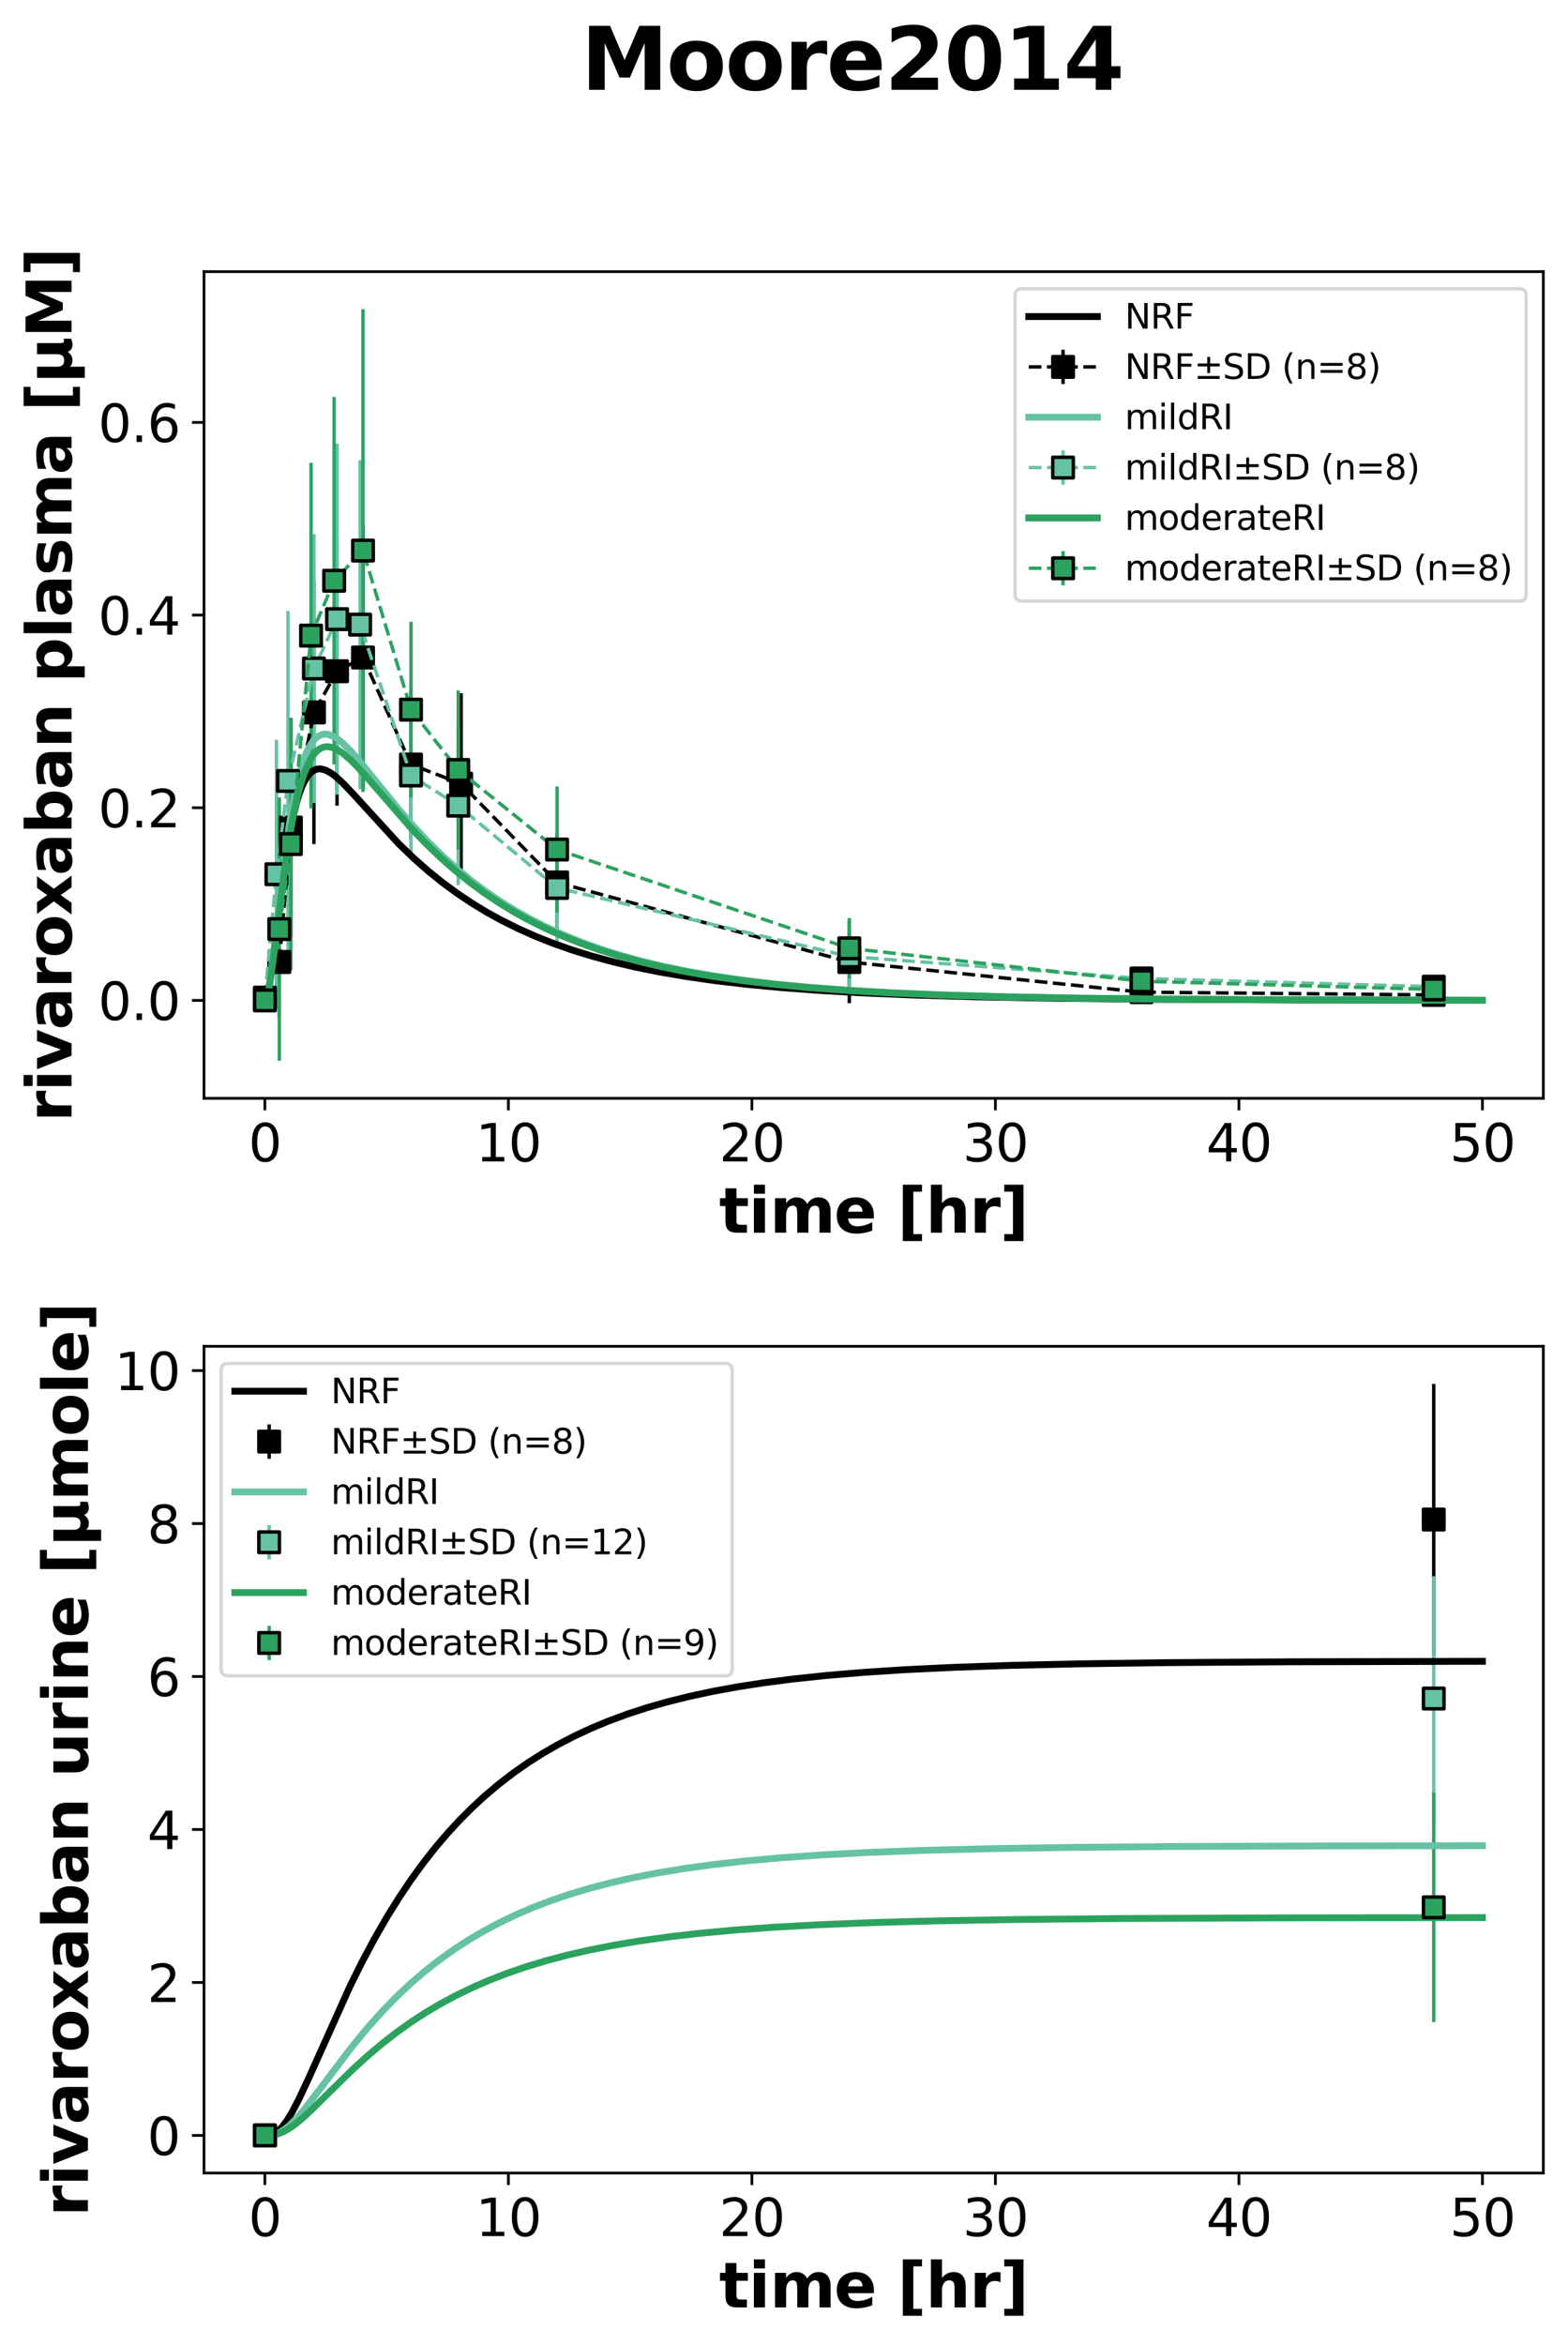 <?xml version="1.0" encoding="utf-8" standalone="no"?>
<!DOCTYPE svg PUBLIC "-//W3C//DTD SVG 1.1//EN"
  "http://www.w3.org/Graphics/SVG/1.1/DTD/svg11.dtd">
<svg xmlns:xlink="http://www.w3.org/1999/xlink" width="457.295pt" height="683.738pt" viewBox="0 0 457.295 683.738" xmlns="http://www.w3.org/2000/svg" version="1.1">
 <defs>
  <style type="text/css">*{stroke-linejoin: round; stroke-linecap: butt}</style>
 </defs>
 <g id="figure_1">
  <g id="patch_1">
   <path d="M 0 683.738 
L 457.295 683.738 
L 457.295 0 
L 0 0 
z
" style="fill: #ffffff"/>
  </g>
  <g id="axes_1">
   <g id="patch_2">
    <path d="M 59.495 320.243 
L 450.095 320.243 
L 450.095 79.2 
L 59.495 79.2 
z
" style="fill: #ffffff"/>
   </g>
   <g id="matplotlib.axis_1">
    <g id="xtick_1">
     <g id="line2d_1">
      <defs>
       <path id="mdbfbc4c9ae" d="M 0 0 
L 0 3.5 
" style="stroke: #000000; stroke-width: 0.8"/>
      </defs>
      <g>
       <use xlink:href="#mdbfbc4c9ae" x="77.25" y="320.243" style="stroke: #000000; stroke-width: 0.8"/>
      </g>
     </g>
     <g id="text_1">
      <!-- 0 -->
      <g transform="translate(72.478 338.641) scale(0.15 -0.15)">
       <defs>
        <path id="DejaVuSans-30" d="M 2034 4250 
Q 1547 4250 1301 3770 
Q 1056 3291 1056 2328 
Q 1056 1369 1301 889 
Q 1547 409 2034 409 
Q 2525 409 2770 889 
Q 3016 1369 3016 2328 
Q 3016 3291 2770 3770 
Q 2525 4250 2034 4250 
z
M 2034 4750 
Q 2819 4750 3233 4129 
Q 3647 3509 3647 2328 
Q 3647 1150 3233 529 
Q 2819 -91 2034 -91 
Q 1250 -91 836 529 
Q 422 1150 422 2328 
Q 422 3509 836 4129 
Q 1250 4750 2034 4750 
z
" transform="scale(0.016)"/>
       </defs>
       <use xlink:href="#DejaVuSans-30"/>
      </g>
     </g>
    </g>
    <g id="xtick_2">
     <g id="line2d_2">
      <g>
       <use xlink:href="#mdbfbc4c9ae" x="148.268" y="320.243" style="stroke: #000000; stroke-width: 0.8"/>
      </g>
     </g>
     <g id="text_2">
      <!-- 10 -->
      <g transform="translate(138.724 338.641) scale(0.15 -0.15)">
       <defs>
        <path id="DejaVuSans-31" d="M 794 531 
L 1825 531 
L 1825 4091 
L 703 3866 
L 703 4441 
L 1819 4666 
L 2450 4666 
L 2450 531 
L 3481 531 
L 3481 0 
L 794 0 
L 794 531 
z
" transform="scale(0.016)"/>
       </defs>
       <use xlink:href="#DejaVuSans-31"/>
       <use xlink:href="#DejaVuSans-30" x="63.623"/>
      </g>
     </g>
    </g>
    <g id="xtick_3">
     <g id="line2d_3">
      <g>
       <use xlink:href="#mdbfbc4c9ae" x="219.286" y="320.243" style="stroke: #000000; stroke-width: 0.8"/>
      </g>
     </g>
     <g id="text_3">
      <!-- 20 -->
      <g transform="translate(209.742 338.641) scale(0.15 -0.15)">
       <defs>
        <path id="DejaVuSans-32" d="M 1228 531 
L 3431 531 
L 3431 0 
L 469 0 
L 469 531 
Q 828 903 1448 1529 
Q 2069 2156 2228 2338 
Q 2531 2678 2651 2914 
Q 2772 3150 2772 3378 
Q 2772 3750 2511 3984 
Q 2250 4219 1831 4219 
Q 1534 4219 1204 4116 
Q 875 4013 500 3803 
L 500 4441 
Q 881 4594 1212 4672 
Q 1544 4750 1819 4750 
Q 2544 4750 2975 4387 
Q 3406 4025 3406 3419 
Q 3406 3131 3298 2873 
Q 3191 2616 2906 2266 
Q 2828 2175 2409 1742 
Q 1991 1309 1228 531 
z
" transform="scale(0.016)"/>
       </defs>
       <use xlink:href="#DejaVuSans-32"/>
       <use xlink:href="#DejaVuSans-30" x="63.623"/>
      </g>
     </g>
    </g>
    <g id="xtick_4">
     <g id="line2d_4">
      <g>
       <use xlink:href="#mdbfbc4c9ae" x="290.304" y="320.243" style="stroke: #000000; stroke-width: 0.8"/>
      </g>
     </g>
     <g id="text_4">
      <!-- 30 -->
      <g transform="translate(280.76 338.641) scale(0.15 -0.15)">
       <defs>
        <path id="DejaVuSans-33" d="M 2597 2516 
Q 3050 2419 3304 2112 
Q 3559 1806 3559 1356 
Q 3559 666 3084 287 
Q 2609 -91 1734 -91 
Q 1441 -91 1130 -33 
Q 819 25 488 141 
L 488 750 
Q 750 597 1062 519 
Q 1375 441 1716 441 
Q 2309 441 2620 675 
Q 2931 909 2931 1356 
Q 2931 1769 2642 2001 
Q 2353 2234 1838 2234 
L 1294 2234 
L 1294 2753 
L 1863 2753 
Q 2328 2753 2575 2939 
Q 2822 3125 2822 3475 
Q 2822 3834 2567 4026 
Q 2313 4219 1838 4219 
Q 1578 4219 1281 4162 
Q 984 4106 628 3988 
L 628 4550 
Q 988 4650 1302 4700 
Q 1616 4750 1894 4750 
Q 2613 4750 3031 4423 
Q 3450 4097 3450 3541 
Q 3450 3153 3228 2886 
Q 3006 2619 2597 2516 
z
" transform="scale(0.016)"/>
       </defs>
       <use xlink:href="#DejaVuSans-33"/>
       <use xlink:href="#DejaVuSans-30" x="63.623"/>
      </g>
     </g>
    </g>
    <g id="xtick_5">
     <g id="line2d_5">
      <g>
       <use xlink:href="#mdbfbc4c9ae" x="361.322" y="320.243" style="stroke: #000000; stroke-width: 0.8"/>
      </g>
     </g>
     <g id="text_5">
      <!-- 40 -->
      <g transform="translate(351.779 338.641) scale(0.15 -0.15)">
       <defs>
        <path id="DejaVuSans-34" d="M 2419 4116 
L 825 1625 
L 2419 1625 
L 2419 4116 
z
M 2253 4666 
L 3047 4666 
L 3047 1625 
L 3713 1625 
L 3713 1100 
L 3047 1100 
L 3047 0 
L 2419 0 
L 2419 1100 
L 313 1100 
L 313 1709 
L 2253 4666 
z
" transform="scale(0.016)"/>
       </defs>
       <use xlink:href="#DejaVuSans-34"/>
       <use xlink:href="#DejaVuSans-30" x="63.623"/>
      </g>
     </g>
    </g>
    <g id="xtick_6">
     <g id="line2d_6">
      <g>
       <use xlink:href="#mdbfbc4c9ae" x="432.34" y="320.243" style="stroke: #000000; stroke-width: 0.8"/>
      </g>
     </g>
     <g id="text_6">
      <!-- 50 -->
      <g transform="translate(422.797 338.641) scale(0.15 -0.15)">
       <defs>
        <path id="DejaVuSans-35" d="M 691 4666 
L 3169 4666 
L 3169 4134 
L 1269 4134 
L 1269 2991 
Q 1406 3038 1543 3061 
Q 1681 3084 1819 3084 
Q 2600 3084 3056 2656 
Q 3513 2228 3513 1497 
Q 3513 744 3044 326 
Q 2575 -91 1722 -91 
Q 1428 -91 1123 -41 
Q 819 9 494 109 
L 494 744 
Q 775 591 1075 516 
Q 1375 441 1709 441 
Q 2250 441 2565 725 
Q 2881 1009 2881 1497 
Q 2881 1984 2565 2268 
Q 2250 2553 1709 2553 
Q 1456 2553 1204 2497 
Q 953 2441 691 2322 
L 691 4666 
z
" transform="scale(0.016)"/>
       </defs>
       <use xlink:href="#DejaVuSans-35"/>
       <use xlink:href="#DejaVuSans-30" x="63.623"/>
      </g>
     </g>
    </g>
    <g id="text_7">
     <!-- time [hr] -->
     <g transform="translate(209.72 359.438) scale(0.18 -0.18)">
      <defs>
       <path id="DejaVuSans-Bold-74" d="M 1759 4494 
L 1759 3500 
L 2913 3500 
L 2913 2700 
L 1759 2700 
L 1759 1216 
Q 1759 972 1856 886 
Q 1953 800 2241 800 
L 2816 800 
L 2816 0 
L 1856 0 
Q 1194 0 917 276 
Q 641 553 641 1216 
L 641 2700 
L 84 2700 
L 84 3500 
L 641 3500 
L 641 4494 
L 1759 4494 
z
" transform="scale(0.016)"/>
       <path id="DejaVuSans-Bold-69" d="M 538 3500 
L 1656 3500 
L 1656 0 
L 538 0 
L 538 3500 
z
M 538 4863 
L 1656 4863 
L 1656 3950 
L 538 3950 
L 538 4863 
z
" transform="scale(0.016)"/>
       <path id="DejaVuSans-Bold-6d" d="M 3781 2919 
Q 3994 3244 4286 3414 
Q 4578 3584 4928 3584 
Q 5531 3584 5847 3212 
Q 6163 2841 6163 2131 
L 6163 0 
L 5038 0 
L 5038 1825 
Q 5041 1866 5042 1909 
Q 5044 1953 5044 2034 
Q 5044 2406 4934 2573 
Q 4825 2741 4581 2741 
Q 4263 2741 4089 2478 
Q 3916 2216 3909 1719 
L 3909 0 
L 2784 0 
L 2784 1825 
Q 2784 2406 2684 2573 
Q 2584 2741 2328 2741 
Q 2006 2741 1831 2477 
Q 1656 2213 1656 1722 
L 1656 0 
L 531 0 
L 531 3500 
L 1656 3500 
L 1656 2988 
Q 1863 3284 2130 3434 
Q 2397 3584 2719 3584 
Q 3081 3584 3359 3409 
Q 3638 3234 3781 2919 
z
" transform="scale(0.016)"/>
       <path id="DejaVuSans-Bold-65" d="M 4031 1759 
L 4031 1441 
L 1416 1441 
Q 1456 1047 1700 850 
Q 1944 653 2381 653 
Q 2734 653 3104 758 
Q 3475 863 3866 1075 
L 3866 213 
Q 3469 63 3072 -14 
Q 2675 -91 2278 -91 
Q 1328 -91 801 392 
Q 275 875 275 1747 
Q 275 2603 792 3093 
Q 1309 3584 2216 3584 
Q 3041 3584 3536 3087 
Q 4031 2591 4031 1759 
z
M 2881 2131 
Q 2881 2450 2695 2645 
Q 2509 2841 2209 2841 
Q 1884 2841 1681 2658 
Q 1478 2475 1428 2131 
L 2881 2131 
z
" transform="scale(0.016)"/>
       <path id="DejaVuSans-Bold-20" transform="scale(0.016)"/>
       <path id="DejaVuSans-Bold-5b" d="M 550 4863 
L 2491 4863 
L 2491 4159 
L 1613 4159 
L 1613 -141 
L 2491 -141 
L 2491 -844 
L 550 -844 
L 550 4863 
z
" transform="scale(0.016)"/>
       <path id="DejaVuSans-Bold-68" d="M 4056 2131 
L 4056 0 
L 2931 0 
L 2931 347 
L 2931 1625 
Q 2931 2084 2911 2256 
Q 2891 2428 2841 2509 
Q 2775 2619 2662 2680 
Q 2550 2741 2406 2741 
Q 2056 2741 1856 2470 
Q 1656 2200 1656 1722 
L 1656 0 
L 538 0 
L 538 4863 
L 1656 4863 
L 1656 2988 
Q 1909 3294 2193 3439 
Q 2478 3584 2822 3584 
Q 3428 3584 3742 3212 
Q 4056 2841 4056 2131 
z
" transform="scale(0.016)"/>
       <path id="DejaVuSans-Bold-72" d="M 3138 2547 
Q 2991 2616 2845 2648 
Q 2700 2681 2553 2681 
Q 2122 2681 1889 2404 
Q 1656 2128 1656 1613 
L 1656 0 
L 538 0 
L 538 3500 
L 1656 3500 
L 1656 2925 
Q 1872 3269 2151 3426 
Q 2431 3584 2822 3584 
Q 2878 3584 2943 3579 
Q 3009 3575 3134 3559 
L 3138 2547 
z
" transform="scale(0.016)"/>
       <path id="DejaVuSans-Bold-5d" d="M 2375 -844 
L 434 -844 
L 434 -141 
L 1313 -141 
L 1313 4159 
L 434 4159 
L 434 4863 
L 2375 4863 
L 2375 -844 
z
" transform="scale(0.016)"/>
      </defs>
      <use xlink:href="#DejaVuSans-Bold-74"/>
      <use xlink:href="#DejaVuSans-Bold-69" x="47.803"/>
      <use xlink:href="#DejaVuSans-Bold-6d" x="82.08"/>
      <use xlink:href="#DejaVuSans-Bold-65" x="186.279"/>
      <use xlink:href="#DejaVuSans-Bold-20" x="254.102"/>
      <use xlink:href="#DejaVuSans-Bold-5b" x="288.916"/>
      <use xlink:href="#DejaVuSans-Bold-68" x="334.619"/>
      <use xlink:href="#DejaVuSans-Bold-72" x="405.811"/>
      <use xlink:href="#DejaVuSans-Bold-5d" x="455.127"/>
     </g>
    </g>
   </g>
   <g id="matplotlib.axis_2">
    <g id="ytick_1">
     <g id="line2d_7">
      <defs>
       <path id="m8520fa560e" d="M 0 0 
L -3.5 0 
" style="stroke: #000000; stroke-width: 0.8"/>
      </defs>
      <g>
       <use xlink:href="#m8520fa560e" x="59.495" y="291.693" style="stroke: #000000; stroke-width: 0.8"/>
      </g>
     </g>
     <g id="text_8">
      <!-- 0.0 -->
      <g transform="translate(28.64 297.391) scale(0.15 -0.15)">
       <defs>
        <path id="DejaVuSans-2e" d="M 684 794 
L 1344 794 
L 1344 0 
L 684 0 
L 684 794 
z
" transform="scale(0.016)"/>
       </defs>
       <use xlink:href="#DejaVuSans-30"/>
       <use xlink:href="#DejaVuSans-2e" x="63.623"/>
       <use xlink:href="#DejaVuSans-30" x="95.41"/>
      </g>
     </g>
    </g>
    <g id="ytick_2">
     <g id="line2d_8">
      <g>
       <use xlink:href="#m8520fa560e" x="59.495" y="235.519" style="stroke: #000000; stroke-width: 0.8"/>
      </g>
     </g>
     <g id="text_9">
      <!-- 0.2 -->
      <g transform="translate(28.64 241.218) scale(0.15 -0.15)">
       <use xlink:href="#DejaVuSans-30"/>
       <use xlink:href="#DejaVuSans-2e" x="63.623"/>
       <use xlink:href="#DejaVuSans-32" x="95.41"/>
      </g>
     </g>
    </g>
    <g id="ytick_3">
     <g id="line2d_9">
      <g>
       <use xlink:href="#m8520fa560e" x="59.495" y="179.346" style="stroke: #000000; stroke-width: 0.8"/>
      </g>
     </g>
     <g id="text_10">
      <!-- 0.4 -->
      <g transform="translate(28.64 185.045) scale(0.15 -0.15)">
       <use xlink:href="#DejaVuSans-30"/>
       <use xlink:href="#DejaVuSans-2e" x="63.623"/>
       <use xlink:href="#DejaVuSans-34" x="95.41"/>
      </g>
     </g>
    </g>
    <g id="ytick_4">
     <g id="line2d_10">
      <g>
       <use xlink:href="#m8520fa560e" x="59.495" y="123.173" style="stroke: #000000; stroke-width: 0.8"/>
      </g>
     </g>
     <g id="text_11">
      <!-- 0.6 -->
      <g transform="translate(28.64 128.871) scale(0.15 -0.15)">
       <defs>
        <path id="DejaVuSans-36" d="M 2113 2584 
Q 1688 2584 1439 2293 
Q 1191 2003 1191 1497 
Q 1191 994 1439 701 
Q 1688 409 2113 409 
Q 2538 409 2786 701 
Q 3034 994 3034 1497 
Q 3034 2003 2786 2293 
Q 2538 2584 2113 2584 
z
M 3366 4563 
L 3366 3988 
Q 3128 4100 2886 4159 
Q 2644 4219 2406 4219 
Q 1781 4219 1451 3797 
Q 1122 3375 1075 2522 
Q 1259 2794 1537 2939 
Q 1816 3084 2150 3084 
Q 2853 3084 3261 2657 
Q 3669 2231 3669 1497 
Q 3669 778 3244 343 
Q 2819 -91 2113 -91 
Q 1303 -91 875 529 
Q 447 1150 447 2328 
Q 447 3434 972 4092 
Q 1497 4750 2381 4750 
Q 2619 4750 2861 4703 
Q 3103 4656 3366 4563 
z
" transform="scale(0.016)"/>
       </defs>
       <use xlink:href="#DejaVuSans-30"/>
       <use xlink:href="#DejaVuSans-2e" x="63.623"/>
       <use xlink:href="#DejaVuSans-36" x="95.41"/>
      </g>
     </g>
    </g>
    <g id="text_12">
     <!-- rivaroxaban plasma [µM] -->
     <g transform="translate(20.877 327.089) rotate(-90) scale(0.18 -0.18)">
      <defs>
       <path id="DejaVuSans-Bold-76" d="M 97 3500 
L 1216 3500 
L 2088 1081 
L 2956 3500 
L 4078 3500 
L 2700 0 
L 1472 0 
L 97 3500 
z
" transform="scale(0.016)"/>
       <path id="DejaVuSans-Bold-61" d="M 2106 1575 
Q 1756 1575 1579 1456 
Q 1403 1338 1403 1106 
Q 1403 894 1545 773 
Q 1688 653 1941 653 
Q 2256 653 2472 879 
Q 2688 1106 2688 1447 
L 2688 1575 
L 2106 1575 
z
M 3816 1997 
L 3816 0 
L 2688 0 
L 2688 519 
Q 2463 200 2181 54 
Q 1900 -91 1497 -91 
Q 953 -91 614 226 
Q 275 544 275 1050 
Q 275 1666 698 1953 
Q 1122 2241 2028 2241 
L 2688 2241 
L 2688 2328 
Q 2688 2594 2478 2717 
Q 2269 2841 1825 2841 
Q 1466 2841 1156 2769 
Q 847 2697 581 2553 
L 581 3406 
Q 941 3494 1303 3539 
Q 1666 3584 2028 3584 
Q 2975 3584 3395 3211 
Q 3816 2838 3816 1997 
z
" transform="scale(0.016)"/>
       <path id="DejaVuSans-Bold-6f" d="M 2203 2784 
Q 1831 2784 1636 2517 
Q 1441 2250 1441 1747 
Q 1441 1244 1636 976 
Q 1831 709 2203 709 
Q 2569 709 2762 976 
Q 2956 1244 2956 1747 
Q 2956 2250 2762 2517 
Q 2569 2784 2203 2784 
z
M 2203 3584 
Q 3106 3584 3614 3096 
Q 4122 2609 4122 1747 
Q 4122 884 3614 396 
Q 3106 -91 2203 -91 
Q 1297 -91 786 396 
Q 275 884 275 1747 
Q 275 2609 786 3096 
Q 1297 3584 2203 3584 
z
" transform="scale(0.016)"/>
       <path id="DejaVuSans-Bold-78" d="M 1422 1791 
L 159 3500 
L 1344 3500 
L 2059 2463 
L 2784 3500 
L 3969 3500 
L 2706 1797 
L 4031 0 
L 2847 0 
L 2059 1106 
L 1281 0 
L 97 0 
L 1422 1791 
z
" transform="scale(0.016)"/>
       <path id="DejaVuSans-Bold-62" d="M 2400 722 
Q 2759 722 2948 984 
Q 3138 1247 3138 1747 
Q 3138 2247 2948 2509 
Q 2759 2772 2400 2772 
Q 2041 2772 1848 2508 
Q 1656 2244 1656 1747 
Q 1656 1250 1848 986 
Q 2041 722 2400 722 
z
M 1656 2988 
Q 1888 3294 2169 3439 
Q 2450 3584 2816 3584 
Q 3463 3584 3878 3070 
Q 4294 2556 4294 1747 
Q 4294 938 3878 423 
Q 3463 -91 2816 -91 
Q 2450 -91 2169 54 
Q 1888 200 1656 506 
L 1656 0 
L 538 0 
L 538 4863 
L 1656 4863 
L 1656 2988 
z
" transform="scale(0.016)"/>
       <path id="DejaVuSans-Bold-6e" d="M 4056 2131 
L 4056 0 
L 2931 0 
L 2931 347 
L 2931 1631 
Q 2931 2084 2911 2256 
Q 2891 2428 2841 2509 
Q 2775 2619 2662 2680 
Q 2550 2741 2406 2741 
Q 2056 2741 1856 2470 
Q 1656 2200 1656 1722 
L 1656 0 
L 538 0 
L 538 3500 
L 1656 3500 
L 1656 2988 
Q 1909 3294 2193 3439 
Q 2478 3584 2822 3584 
Q 3428 3584 3742 3212 
Q 4056 2841 4056 2131 
z
" transform="scale(0.016)"/>
       <path id="DejaVuSans-Bold-70" d="M 1656 506 
L 1656 -1331 
L 538 -1331 
L 538 3500 
L 1656 3500 
L 1656 2988 
Q 1888 3294 2169 3439 
Q 2450 3584 2816 3584 
Q 3463 3584 3878 3070 
Q 4294 2556 4294 1747 
Q 4294 938 3878 423 
Q 3463 -91 2816 -91 
Q 2450 -91 2169 54 
Q 1888 200 1656 506 
z
M 2400 2772 
Q 2041 2772 1848 2508 
Q 1656 2244 1656 1747 
Q 1656 1250 1848 986 
Q 2041 722 2400 722 
Q 2759 722 2948 984 
Q 3138 1247 3138 1747 
Q 3138 2247 2948 2509 
Q 2759 2772 2400 2772 
z
" transform="scale(0.016)"/>
       <path id="DejaVuSans-Bold-6c" d="M 538 4863 
L 1656 4863 
L 1656 0 
L 538 0 
L 538 4863 
z
" transform="scale(0.016)"/>
       <path id="DejaVuSans-Bold-73" d="M 3272 3391 
L 3272 2541 
Q 2913 2691 2578 2766 
Q 2244 2841 1947 2841 
Q 1628 2841 1473 2761 
Q 1319 2681 1319 2516 
Q 1319 2381 1436 2309 
Q 1553 2238 1856 2203 
L 2053 2175 
Q 2913 2066 3209 1816 
Q 3506 1566 3506 1031 
Q 3506 472 3093 190 
Q 2681 -91 1863 -91 
Q 1516 -91 1145 -36 
Q 775 19 384 128 
L 384 978 
Q 719 816 1070 734 
Q 1422 653 1784 653 
Q 2113 653 2278 743 
Q 2444 834 2444 1013 
Q 2444 1163 2330 1236 
Q 2216 1309 1875 1350 
L 1678 1375 
Q 931 1469 631 1722 
Q 331 1975 331 2491 
Q 331 3047 712 3315 
Q 1094 3584 1881 3584 
Q 2191 3584 2531 3537 
Q 2872 3491 3272 3391 
z
" transform="scale(0.016)"/>
       <path id="DejaVuSans-Bold-b5" d="M 544 -1338 
L 544 3500 
L 1672 3500 
L 1672 1466 
Q 1672 1103 1828 926 
Q 1984 750 2303 750 
Q 2625 750 2781 926 
Q 2938 1103 2938 1466 
L 2938 3500 
L 4063 3500 
L 4063 1159 
Q 4063 938 4114 850 
Q 4166 763 4288 763 
Q 4344 763 4395 778 
Q 4447 794 4506 831 
L 4506 50 
Q 4341 -22 4195 -56 
Q 4050 -91 3909 -91 
Q 3631 -91 3454 26 
Q 3278 144 3169 403 
Q 3022 156 2811 32 
Q 2600 -91 2322 -91 
Q 2091 -91 1928 -17 
Q 1766 56 1672 206 
L 1672 -1338 
L 544 -1338 
z
" transform="scale(0.016)"/>
       <path id="DejaVuSans-Bold-4d" d="M 588 4666 
L 2119 4666 
L 3181 2169 
L 4250 4666 
L 5778 4666 
L 5778 0 
L 4641 0 
L 4641 3413 
L 3566 897 
L 2803 897 
L 1728 3413 
L 1728 0 
L 588 0 
L 588 4666 
z
" transform="scale(0.016)"/>
      </defs>
      <use xlink:href="#DejaVuSans-Bold-72"/>
      <use xlink:href="#DejaVuSans-Bold-69" x="49.316"/>
      <use xlink:href="#DejaVuSans-Bold-76" x="83.594"/>
      <use xlink:href="#DejaVuSans-Bold-61" x="148.779"/>
      <use xlink:href="#DejaVuSans-Bold-72" x="216.26"/>
      <use xlink:href="#DejaVuSans-Bold-6f" x="265.576"/>
      <use xlink:href="#DejaVuSans-Bold-78" x="334.277"/>
      <use xlink:href="#DejaVuSans-Bold-61" x="398.779"/>
      <use xlink:href="#DejaVuSans-Bold-62" x="466.26"/>
      <use xlink:href="#DejaVuSans-Bold-61" x="537.842"/>
      <use xlink:href="#DejaVuSans-Bold-6e" x="605.322"/>
      <use xlink:href="#DejaVuSans-Bold-20" x="676.514"/>
      <use xlink:href="#DejaVuSans-Bold-70" x="711.328"/>
      <use xlink:href="#DejaVuSans-Bold-6c" x="782.91"/>
      <use xlink:href="#DejaVuSans-Bold-61" x="817.188"/>
      <use xlink:href="#DejaVuSans-Bold-73" x="884.668"/>
      <use xlink:href="#DejaVuSans-Bold-6d" x="944.189"/>
      <use xlink:href="#DejaVuSans-Bold-61" x="1048.389"/>
      <use xlink:href="#DejaVuSans-Bold-20" x="1115.869"/>
      <use xlink:href="#DejaVuSans-Bold-5b" x="1150.684"/>
      <use xlink:href="#DejaVuSans-Bold-b5" x="1196.387"/>
      <use xlink:href="#DejaVuSans-Bold-4d" x="1269.971"/>
      <use xlink:href="#DejaVuSans-Bold-5d" x="1369.482"/>
     </g>
    </g>
   </g>
   <g id="LineCollection_1">
    <path d="M 81.458 296.491 
L 81.458 264.501 
" clip-path="url(#pa41803a10a)" style="fill: none; stroke: #000000"/>
    <path d="M 84.825 273.298 
L 84.825 209.319 
" clip-path="url(#pa41803a10a)" style="fill: none; stroke: #000000"/>
    <path d="M 91.558 246.107 
L 91.558 169.331 
" clip-path="url(#pa41803a10a)" style="fill: none; stroke: #000000"/>
    <path d="M 98.292 234.911 
L 98.292 156.535 
" clip-path="url(#pa41803a10a)" style="fill: none; stroke: #000000"/>
    <path d="M 105.867 230.112 
L 105.867 153.336 
" clip-path="url(#pa41803a10a)" style="fill: none; stroke: #000000"/>
    <path d="M 119.86 244.508 
L 119.86 201.321 
" clip-path="url(#pa41803a10a)" style="fill: none; stroke: #000000"/>
    <path d="M 134.485 254.904 
L 134.485 202.121 
" clip-path="url(#pa41803a10a)" style="fill: none; stroke: #000000"/>
    <path d="M 162.471 271.699 
L 162.471 242.908 
" clip-path="url(#pa41803a10a)" style="fill: none; stroke: #000000"/>
    <path d="M 247.693 292.492 
L 247.693 268.5 
" clip-path="url(#pa41803a10a)" style="fill: none; stroke: #000000"/>
    <path d="M 332.915 290.093 
L 332.915 288.494 
" clip-path="url(#pa41803a10a)" style="fill: none; stroke: #000000"/>
    <path d="M 418.137 293.292 
L 418.137 286.894 
" clip-path="url(#pa41803a10a)" style="fill: none; stroke: #000000"/>
   </g>
   <g id="LineCollection_2">
    <path clip-path="url(#pa41803a10a)" style="fill: none; stroke: #66c2a4"/>
    <path d="M 80.616 294.092 
L 80.616 215.717 
" clip-path="url(#pa41803a10a)" style="fill: none; stroke: #66c2a4"/>
    <path d="M 83.983 277.297 
L 83.983 178.129 
" clip-path="url(#pa41803a10a)" style="fill: none; stroke: #66c2a4"/>
    <path d="M 91.558 234.111 
L 91.558 155.736 
" clip-path="url(#pa41803a10a)" style="fill: none; stroke: #66c2a4"/>
    <path d="M 98.292 231.712 
L 98.292 129.344 
" clip-path="url(#pa41803a10a)" style="fill: none; stroke: #66c2a4"/>
    <path d="M 105.026 230.112 
L 105.026 134.143 
" clip-path="url(#pa41803a10a)" style="fill: none; stroke: #66c2a4"/>
    <path d="M 119.86 250.106 
L 119.86 202.121 
" clip-path="url(#pa41803a10a)" style="fill: none; stroke: #66c2a4"/>
    <path d="M 133.643 258.103 
L 133.643 211.718 
" clip-path="url(#pa41803a10a)" style="fill: none; stroke: #66c2a4"/>
    <path d="M 162.471 274.898 
L 162.471 242.908 
" clip-path="url(#pa41803a10a)" style="fill: none; stroke: #66c2a4"/>
    <path d="M 247.693 289.293 
L 247.693 268.5 
" clip-path="url(#pa41803a10a)" style="fill: none; stroke: #66c2a4"/>
    <path d="M 332.915 288.494 
L 332.915 282.096 
" clip-path="url(#pa41803a10a)" style="fill: none; stroke: #66c2a4"/>
    <path d="M 418.137 290.893 
L 418.137 284.495 
" clip-path="url(#pa41803a10a)" style="fill: none; stroke: #66c2a4"/>
   </g>
   <g id="LineCollection_3">
    <path d="M 77.25 292.492 
L 77.25 290.893 
" clip-path="url(#pa41803a10a)" style="fill: none; stroke: #2ca25f"/>
    <path d="M 81.458 309.287 
L 81.458 232.511 
" clip-path="url(#pa41803a10a)" style="fill: none; stroke: #2ca25f"/>
    <path d="M 84.825 282.895 
L 84.825 209.319 
" clip-path="url(#pa41803a10a)" style="fill: none; stroke: #2ca25f"/>
    <path d="M 90.717 235.71 
L 90.717 134.942 
" clip-path="url(#pa41803a10a)" style="fill: none; stroke: #2ca25f"/>
    <path d="M 97.45 222.914 
L 97.45 115.748 
" clip-path="url(#pa41803a10a)" style="fill: none; stroke: #2ca25f"/>
    <path d="M 105.867 230.912 
L 105.867 90.157 
" clip-path="url(#pa41803a10a)" style="fill: none; stroke: #2ca25f"/>
    <path d="M 119.86 232.511 
L 119.86 181.328 
" clip-path="url(#pa41803a10a)" style="fill: none; stroke: #2ca25f"/>
    <path d="M 133.643 247.707 
L 133.643 201.321 
" clip-path="url(#pa41803a10a)" style="fill: none; stroke: #2ca25f"/>
    <path d="M 162.471 266.101 
L 162.471 229.312 
" clip-path="url(#pa41803a10a)" style="fill: none; stroke: #2ca25f"/>
    <path d="M 247.693 285.295 
L 247.693 267.7 
" clip-path="url(#pa41803a10a)" style="fill: none; stroke: #2ca25f"/>
    <path d="M 332.915 290.093 
L 332.915 282.096 
" clip-path="url(#pa41803a10a)" style="fill: none; stroke: #2ca25f"/>
    <path d="M 418.137 292.492 
L 418.137 284.495 
" clip-path="url(#pa41803a10a)" style="fill: none; stroke: #2ca25f"/>
   </g>
   <g id="line2d_11">
    <path d="M 77.25 291.693 
L 77.96 290.377 
L 78.67 286.619 
L 80.09 275.55 
L 82.221 257.82 
L 83.641 247.859 
L 85.062 239.937 
L 86.482 233.974 
L 87.192 231.652 
L 87.902 229.72 
L 88.612 228.141 
L 89.323 226.878 
L 90.033 225.897 
L 90.743 225.167 
L 91.453 224.657 
L 92.163 224.341 
L 92.874 224.195 
L 93.584 224.197 
L 95.004 224.572 
L 96.424 225.333 
L 97.845 226.38 
L 99.975 228.317 
L 102.816 231.299 
L 116.31 246.052 
L 120.571 250.161 
L 124.832 253.927 
L 129.093 257.364 
L 133.354 260.493 
L 137.615 263.34 
L 141.876 265.928 
L 146.137 268.28 
L 151.108 270.755 
L 156.08 272.968 
L 161.051 274.948 
L 166.732 276.955 
L 172.414 278.722 
L 178.806 280.457 
L 185.197 281.961 
L 192.299 283.396 
L 200.111 284.732 
L 208.633 285.945 
L 217.866 287.022 
L 227.808 287.957 
L 239.171 288.799 
L 251.954 289.522 
L 266.868 290.14 
L 284.623 290.651 
L 306.638 291.057 
L 335.756 291.362 
L 378.367 291.566 
L 432.34 291.655 
L 432.34 291.655 
" clip-path="url(#pa41803a10a)" style="fill: none; stroke: #000000; stroke-width: 2; stroke-linecap: square"/>
   </g>
   <g id="line2d_12">
    <path d="M 81.458 280.496 
L 84.825 241.309 
L 91.558 207.719 
L 98.292 195.723 
L 105.867 191.724 
L 119.86 222.914 
L 134.485 228.513 
L 162.471 257.303 
L 247.693 280.496 
L 332.915 289.293 
L 418.137 290.093 
" clip-path="url(#pa41803a10a)" style="fill: none; stroke-dasharray: 3.7,1.6; stroke-dashoffset: 0; stroke: #000000"/>
    <defs>
     <path id="m589318747d" d="M -3 3 
L 3 3 
L 3 -3 
L -3 -3 
z
" style="stroke: #000000; stroke-linejoin: miter"/>
    </defs>
    <g clip-path="url(#pa41803a10a)">
     <use xlink:href="#m589318747d" x="81.458" y="280.496" style="stroke: #000000; stroke-linejoin: miter"/>
     <use xlink:href="#m589318747d" x="84.825" y="241.309" style="stroke: #000000; stroke-linejoin: miter"/>
     <use xlink:href="#m589318747d" x="91.558" y="207.719" style="stroke: #000000; stroke-linejoin: miter"/>
     <use xlink:href="#m589318747d" x="98.292" y="195.723" style="stroke: #000000; stroke-linejoin: miter"/>
     <use xlink:href="#m589318747d" x="105.867" y="191.724" style="stroke: #000000; stroke-linejoin: miter"/>
     <use xlink:href="#m589318747d" x="119.86" y="222.914" style="stroke: #000000; stroke-linejoin: miter"/>
     <use xlink:href="#m589318747d" x="134.485" y="228.513" style="stroke: #000000; stroke-linejoin: miter"/>
     <use xlink:href="#m589318747d" x="162.471" y="257.303" style="stroke: #000000; stroke-linejoin: miter"/>
     <use xlink:href="#m589318747d" x="247.693" y="280.496" style="stroke: #000000; stroke-linejoin: miter"/>
     <use xlink:href="#m589318747d" x="332.915" y="289.293" style="stroke: #000000; stroke-linejoin: miter"/>
     <use xlink:href="#m589318747d" x="418.137" y="290.093" style="stroke: #000000; stroke-linejoin: miter"/>
    </g>
   </g>
   <g id="line2d_13">
    <path d="M 77.25 291.693 
L 77.96 290.388 
L 78.67 286.623 
L 80.09 275.307 
L 82.931 250.761 
L 84.351 240.642 
L 85.772 232.46 
L 87.192 226.124 
L 88.612 221.415 
L 89.323 219.593 
L 90.033 218.085 
L 90.743 216.861 
L 91.453 215.894 
L 92.163 215.157 
L 92.874 214.626 
L 93.584 214.28 
L 94.294 214.098 
L 95.004 214.062 
L 95.714 214.156 
L 97.135 214.674 
L 98.555 215.549 
L 99.975 216.697 
L 102.106 218.791 
L 104.947 222.019 
L 109.918 228.168 
L 116.31 236.016 
L 120.571 240.907 
L 124.832 245.445 
L 129.093 249.616 
L 133.354 253.431 
L 137.615 256.911 
L 141.876 260.08 
L 146.137 262.963 
L 150.398 265.585 
L 154.659 267.968 
L 159.631 270.475 
L 164.602 272.718 
L 169.573 274.724 
L 175.255 276.758 
L 180.936 278.548 
L 187.328 280.307 
L 193.719 281.83 
L 200.821 283.285 
L 208.633 284.639 
L 217.155 285.868 
L 226.388 286.96 
L 236.33 287.908 
L 247.693 288.761 
L 260.476 289.493 
L 275.39 290.119 
L 293.145 290.637 
L 315.16 291.049 
L 344.278 291.358 
L 386.179 291.562 
L 432.34 291.646 
L 432.34 291.646 
" clip-path="url(#pa41803a10a)" style="fill: none; stroke: #66c2a4; stroke-width: 2; stroke-linecap: square"/>
   </g>
   <g id="line2d_14">
    <path d="M 77.25 290.893 
L 80.616 254.904 
L 83.983 227.713 
L 91.558 194.923 
L 98.292 180.528 
L 105.026 182.127 
L 119.86 226.113 
L 133.643 234.911 
L 162.471 258.903 
L 247.693 278.897 
L 332.915 285.295 
L 418.137 287.694 
" clip-path="url(#pa41803a10a)" style="fill: none; stroke-dasharray: 3.7,1.6; stroke-dashoffset: 0; stroke: #66c2a4"/>
    <defs>
     <path id="mf2b8f8ae7d" d="M -3 3 
L 3 3 
L 3 -3 
L -3 -3 
z
" style="stroke: #000000; stroke-linejoin: miter"/>
    </defs>
    <g clip-path="url(#pa41803a10a)">
     <use xlink:href="#mf2b8f8ae7d" x="77.25" y="290.893" style="fill: #66c2a4; stroke: #000000; stroke-linejoin: miter"/>
     <use xlink:href="#mf2b8f8ae7d" x="80.616" y="254.904" style="fill: #66c2a4; stroke: #000000; stroke-linejoin: miter"/>
     <use xlink:href="#mf2b8f8ae7d" x="83.983" y="227.713" style="fill: #66c2a4; stroke: #000000; stroke-linejoin: miter"/>
     <use xlink:href="#mf2b8f8ae7d" x="91.558" y="194.923" style="fill: #66c2a4; stroke: #000000; stroke-linejoin: miter"/>
     <use xlink:href="#mf2b8f8ae7d" x="98.292" y="180.528" style="fill: #66c2a4; stroke: #000000; stroke-linejoin: miter"/>
     <use xlink:href="#mf2b8f8ae7d" x="105.026" y="182.127" style="fill: #66c2a4; stroke: #000000; stroke-linejoin: miter"/>
     <use xlink:href="#mf2b8f8ae7d" x="119.86" y="226.113" style="fill: #66c2a4; stroke: #000000; stroke-linejoin: miter"/>
     <use xlink:href="#mf2b8f8ae7d" x="133.643" y="234.911" style="fill: #66c2a4; stroke: #000000; stroke-linejoin: miter"/>
     <use xlink:href="#mf2b8f8ae7d" x="162.471" y="258.903" style="fill: #66c2a4; stroke: #000000; stroke-linejoin: miter"/>
     <use xlink:href="#mf2b8f8ae7d" x="247.693" y="278.897" style="fill: #66c2a4; stroke: #000000; stroke-linejoin: miter"/>
     <use xlink:href="#mf2b8f8ae7d" x="332.915" y="285.295" style="fill: #66c2a4; stroke: #000000; stroke-linejoin: miter"/>
     <use xlink:href="#mf2b8f8ae7d" x="418.137" y="287.694" style="fill: #66c2a4; stroke: #000000; stroke-linejoin: miter"/>
    </g>
   </g>
   <g id="line2d_15">
    <path d="M 77.25 291.693 
L 77.96 290.51 
L 78.67 287.086 
L 80.09 276.733 
L 82.931 253.963 
L 84.351 244.415 
L 85.772 236.589 
L 87.192 230.429 
L 88.612 225.759 
L 90.033 222.367 
L 90.743 221.085 
L 91.453 220.045 
L 92.163 219.224 
L 92.874 218.601 
L 93.584 218.156 
L 94.294 217.871 
L 95.004 217.73 
L 95.714 217.716 
L 97.135 218.019 
L 98.555 218.683 
L 99.975 219.63 
L 102.106 221.442 
L 104.236 223.58 
L 107.787 227.548 
L 119.86 241.421 
L 124.122 245.861 
L 128.383 249.964 
L 132.644 253.731 
L 136.905 257.173 
L 141.166 260.313 
L 145.427 263.171 
L 149.688 265.772 
L 153.949 268.137 
L 158.92 270.626 
L 163.892 272.852 
L 168.863 274.844 
L 174.544 276.863 
L 180.226 278.641 
L 186.618 280.387 
L 193.009 281.9 
L 200.111 283.345 
L 207.923 284.689 
L 216.445 285.91 
L 225.678 286.993 
L 235.62 287.934 
L 246.983 288.781 
L 259.766 289.508 
L 274.68 290.13 
L 292.435 290.644 
L 314.45 291.053 
L 343.568 291.36 
L 386.179 291.565 
L 432.34 291.647 
L 432.34 291.647 
" clip-path="url(#pa41803a10a)" style="fill: none; stroke: #2ca25f; stroke-width: 2; stroke-linecap: square"/>
   </g>
   <g id="line2d_16">
    <path d="M 77.25 291.693 
L 81.458 270.899 
L 84.825 246.107 
L 90.717 185.326 
L 97.45 169.331 
L 105.867 160.534 
L 119.86 206.919 
L 133.643 224.514 
L 162.471 247.707 
L 247.693 276.497 
L 332.915 286.094 
L 418.137 288.494 
" clip-path="url(#pa41803a10a)" style="fill: none; stroke-dasharray: 3.7,1.6; stroke-dashoffset: 0; stroke: #2ca25f"/>
    <defs>
     <path id="m08b6cbffea" d="M -3 3 
L 3 3 
L 3 -3 
L -3 -3 
z
" style="stroke: #000000; stroke-linejoin: miter"/>
    </defs>
    <g clip-path="url(#pa41803a10a)">
     <use xlink:href="#m08b6cbffea" x="77.25" y="291.693" style="fill: #2ca25f; stroke: #000000; stroke-linejoin: miter"/>
     <use xlink:href="#m08b6cbffea" x="81.458" y="270.899" style="fill: #2ca25f; stroke: #000000; stroke-linejoin: miter"/>
     <use xlink:href="#m08b6cbffea" x="84.825" y="246.107" style="fill: #2ca25f; stroke: #000000; stroke-linejoin: miter"/>
     <use xlink:href="#m08b6cbffea" x="90.717" y="185.326" style="fill: #2ca25f; stroke: #000000; stroke-linejoin: miter"/>
     <use xlink:href="#m08b6cbffea" x="97.45" y="169.331" style="fill: #2ca25f; stroke: #000000; stroke-linejoin: miter"/>
     <use xlink:href="#m08b6cbffea" x="105.867" y="160.534" style="fill: #2ca25f; stroke: #000000; stroke-linejoin: miter"/>
     <use xlink:href="#m08b6cbffea" x="119.86" y="206.919" style="fill: #2ca25f; stroke: #000000; stroke-linejoin: miter"/>
     <use xlink:href="#m08b6cbffea" x="133.643" y="224.514" style="fill: #2ca25f; stroke: #000000; stroke-linejoin: miter"/>
     <use xlink:href="#m08b6cbffea" x="162.471" y="247.707" style="fill: #2ca25f; stroke: #000000; stroke-linejoin: miter"/>
     <use xlink:href="#m08b6cbffea" x="247.693" y="276.497" style="fill: #2ca25f; stroke: #000000; stroke-linejoin: miter"/>
     <use xlink:href="#m08b6cbffea" x="332.915" y="286.094" style="fill: #2ca25f; stroke: #000000; stroke-linejoin: miter"/>
     <use xlink:href="#m08b6cbffea" x="418.137" y="288.494" style="fill: #2ca25f; stroke: #000000; stroke-linejoin: miter"/>
    </g>
   </g>
   <g id="patch_3">
    <path d="M 59.495 320.243 
L 59.495 79.2 
" style="fill: none; stroke: #000000; stroke-width: 0.8; stroke-linejoin: miter; stroke-linecap: square"/>
   </g>
   <g id="patch_4">
    <path d="M 450.095 320.243 
L 450.095 79.2 
" style="fill: none; stroke: #000000; stroke-width: 0.8; stroke-linejoin: miter; stroke-linecap: square"/>
   </g>
   <g id="patch_5">
    <path d="M 59.495 320.243 
L 450.095 320.243 
" style="fill: none; stroke: #000000; stroke-width: 0.8; stroke-linejoin: miter; stroke-linecap: square"/>
   </g>
   <g id="patch_6">
    <path d="M 59.495 79.2 
L 450.095 79.2 
" style="fill: none; stroke: #000000; stroke-width: 0.8; stroke-linejoin: miter; stroke-linecap: square"/>
   </g>
   <g id="legend_1">
    <g id="patch_7">
     <path d="M 298.034 175.269 
L 443.095 175.269 
Q 445.095 175.269 445.095 173.269 
L 445.095 86.2 
Q 445.095 84.2 443.095 84.2 
L 298.034 84.2 
Q 296.034 84.2 296.034 86.2 
L 296.034 173.269 
Q 296.034 175.269 298.034 175.269 
z
" style="fill: #ffffff; opacity: 0.8; stroke: #cccccc; stroke-linejoin: miter"/>
    </g>
    <g id="line2d_17">
     <path d="M 300.034 92.298 
L 320.034 92.298 
" style="fill: none; stroke: #000000; stroke-width: 2; stroke-linecap: square"/>
    </g>
    <g id="line2d_18"/>
    <g id="text_13">
     <!-- NRF -->
     <g transform="translate(328.034 95.798) scale(0.1 -0.1)">
      <defs>
       <path id="DejaVuSans-4e" d="M 628 4666 
L 1478 4666 
L 3547 763 
L 3547 4666 
L 4159 4666 
L 4159 0 
L 3309 0 
L 1241 3903 
L 1241 0 
L 628 0 
L 628 4666 
z
" transform="scale(0.016)"/>
       <path id="DejaVuSans-52" d="M 2841 2188 
Q 3044 2119 3236 1894 
Q 3428 1669 3622 1275 
L 4263 0 
L 3584 0 
L 2988 1197 
Q 2756 1666 2539 1819 
Q 2322 1972 1947 1972 
L 1259 1972 
L 1259 0 
L 628 0 
L 628 4666 
L 2053 4666 
Q 2853 4666 3247 4331 
Q 3641 3997 3641 3322 
Q 3641 2881 3436 2590 
Q 3231 2300 2841 2188 
z
M 1259 4147 
L 1259 2491 
L 2053 2491 
Q 2509 2491 2742 2702 
Q 2975 2913 2975 3322 
Q 2975 3731 2742 3939 
Q 2509 4147 2053 4147 
L 1259 4147 
z
" transform="scale(0.016)"/>
       <path id="DejaVuSans-46" d="M 628 4666 
L 3309 4666 
L 3309 4134 
L 1259 4134 
L 1259 2759 
L 3109 2759 
L 3109 2228 
L 1259 2228 
L 1259 0 
L 628 0 
L 628 4666 
z
" transform="scale(0.016)"/>
      </defs>
      <use xlink:href="#DejaVuSans-4e"/>
      <use xlink:href="#DejaVuSans-52" x="74.805"/>
      <use xlink:href="#DejaVuSans-46" x="144.287"/>
     </g>
    </g>
    <g id="LineCollection_4">
     <path d="M 310.034 111.977 
L 310.034 101.977 
" style="fill: none; stroke: #000000"/>
    </g>
    <g id="line2d_19">
     <path d="M 300.034 106.977 
L 320.034 106.977 
" style="fill: none; stroke-dasharray: 3.7,1.6; stroke-dashoffset: 0; stroke: #000000"/>
    </g>
    <g id="line2d_20">
     <g>
      <use xlink:href="#m589318747d" x="310.034" y="106.977" style="stroke: #000000; stroke-linejoin: miter"/>
     </g>
    </g>
    <g id="text_14">
     <!-- NRF±SD (n=8) -->
     <g transform="translate(328.034 110.477) scale(0.1 -0.1)">
      <defs>
       <path id="DejaVuSans-b1" d="M 2944 4013 
L 2944 2803 
L 4684 2803 
L 4684 2272 
L 2944 2272 
L 2944 1063 
L 2419 1063 
L 2419 2272 
L 678 2272 
L 678 2803 
L 2419 2803 
L 2419 4013 
L 2944 4013 
z
M 678 531 
L 4684 531 
L 4684 0 
L 678 0 
L 678 531 
z
" transform="scale(0.016)"/>
       <path id="DejaVuSans-53" d="M 3425 4513 
L 3425 3897 
Q 3066 4069 2747 4153 
Q 2428 4238 2131 4238 
Q 1616 4238 1336 4038 
Q 1056 3838 1056 3469 
Q 1056 3159 1242 3001 
Q 1428 2844 1947 2747 
L 2328 2669 
Q 3034 2534 3370 2195 
Q 3706 1856 3706 1288 
Q 3706 609 3251 259 
Q 2797 -91 1919 -91 
Q 1588 -91 1214 -16 
Q 841 59 441 206 
L 441 856 
Q 825 641 1194 531 
Q 1563 422 1919 422 
Q 2459 422 2753 634 
Q 3047 847 3047 1241 
Q 3047 1584 2836 1778 
Q 2625 1972 2144 2069 
L 1759 2144 
Q 1053 2284 737 2584 
Q 422 2884 422 3419 
Q 422 4038 858 4394 
Q 1294 4750 2059 4750 
Q 2388 4750 2728 4690 
Q 3069 4631 3425 4513 
z
" transform="scale(0.016)"/>
       <path id="DejaVuSans-44" d="M 1259 4147 
L 1259 519 
L 2022 519 
Q 2988 519 3436 956 
Q 3884 1394 3884 2338 
Q 3884 3275 3436 3711 
Q 2988 4147 2022 4147 
L 1259 4147 
z
M 628 4666 
L 1925 4666 
Q 3281 4666 3915 4102 
Q 4550 3538 4550 2338 
Q 4550 1131 3912 565 
Q 3275 0 1925 0 
L 628 0 
L 628 4666 
z
" transform="scale(0.016)"/>
       <path id="DejaVuSans-20" transform="scale(0.016)"/>
       <path id="DejaVuSans-28" d="M 1984 4856 
Q 1566 4138 1362 3434 
Q 1159 2731 1159 2009 
Q 1159 1288 1364 580 
Q 1569 -128 1984 -844 
L 1484 -844 
Q 1016 -109 783 600 
Q 550 1309 550 2009 
Q 550 2706 781 3412 
Q 1013 4119 1484 4856 
L 1984 4856 
z
" transform="scale(0.016)"/>
       <path id="DejaVuSans-6e" d="M 3513 2113 
L 3513 0 
L 2938 0 
L 2938 2094 
Q 2938 2591 2744 2837 
Q 2550 3084 2163 3084 
Q 1697 3084 1428 2787 
Q 1159 2491 1159 1978 
L 1159 0 
L 581 0 
L 581 3500 
L 1159 3500 
L 1159 2956 
Q 1366 3272 1645 3428 
Q 1925 3584 2291 3584 
Q 2894 3584 3203 3211 
Q 3513 2838 3513 2113 
z
" transform="scale(0.016)"/>
       <path id="DejaVuSans-3d" d="M 678 2906 
L 4684 2906 
L 4684 2381 
L 678 2381 
L 678 2906 
z
M 678 1631 
L 4684 1631 
L 4684 1100 
L 678 1100 
L 678 1631 
z
" transform="scale(0.016)"/>
       <path id="DejaVuSans-38" d="M 2034 2216 
Q 1584 2216 1326 1975 
Q 1069 1734 1069 1313 
Q 1069 891 1326 650 
Q 1584 409 2034 409 
Q 2484 409 2743 651 
Q 3003 894 3003 1313 
Q 3003 1734 2745 1975 
Q 2488 2216 2034 2216 
z
M 1403 2484 
Q 997 2584 770 2862 
Q 544 3141 544 3541 
Q 544 4100 942 4425 
Q 1341 4750 2034 4750 
Q 2731 4750 3128 4425 
Q 3525 4100 3525 3541 
Q 3525 3141 3298 2862 
Q 3072 2584 2669 2484 
Q 3125 2378 3379 2068 
Q 3634 1759 3634 1313 
Q 3634 634 3220 271 
Q 2806 -91 2034 -91 
Q 1263 -91 848 271 
Q 434 634 434 1313 
Q 434 1759 690 2068 
Q 947 2378 1403 2484 
z
M 1172 3481 
Q 1172 3119 1398 2916 
Q 1625 2713 2034 2713 
Q 2441 2713 2670 2916 
Q 2900 3119 2900 3481 
Q 2900 3844 2670 4047 
Q 2441 4250 2034 4250 
Q 1625 4250 1398 4047 
Q 1172 3844 1172 3481 
z
" transform="scale(0.016)"/>
       <path id="DejaVuSans-29" d="M 513 4856 
L 1013 4856 
Q 1481 4119 1714 3412 
Q 1947 2706 1947 2009 
Q 1947 1309 1714 600 
Q 1481 -109 1013 -844 
L 513 -844 
Q 928 -128 1133 580 
Q 1338 1288 1338 2009 
Q 1338 2731 1133 3434 
Q 928 4138 513 4856 
z
" transform="scale(0.016)"/>
      </defs>
      <use xlink:href="#DejaVuSans-4e"/>
      <use xlink:href="#DejaVuSans-52" x="74.805"/>
      <use xlink:href="#DejaVuSans-46" x="144.287"/>
      <use xlink:href="#DejaVuSans-b1" x="201.807"/>
      <use xlink:href="#DejaVuSans-53" x="285.596"/>
      <use xlink:href="#DejaVuSans-44" x="349.072"/>
      <use xlink:href="#DejaVuSans-20" x="426.074"/>
      <use xlink:href="#DejaVuSans-28" x="457.861"/>
      <use xlink:href="#DejaVuSans-6e" x="496.875"/>
      <use xlink:href="#DejaVuSans-3d" x="560.254"/>
      <use xlink:href="#DejaVuSans-38" x="644.043"/>
      <use xlink:href="#DejaVuSans-29" x="707.666"/>
     </g>
    </g>
    <g id="line2d_21">
     <path d="M 300.034 121.655 
L 320.034 121.655 
" style="fill: none; stroke: #66c2a4; stroke-width: 2; stroke-linecap: square"/>
    </g>
    <g id="line2d_22"/>
    <g id="text_15">
     <!-- mildRI -->
     <g transform="translate(328.034 125.155) scale(0.1 -0.1)">
      <defs>
       <path id="DejaVuSans-6d" d="M 3328 2828 
Q 3544 3216 3844 3400 
Q 4144 3584 4550 3584 
Q 5097 3584 5394 3201 
Q 5691 2819 5691 2113 
L 5691 0 
L 5113 0 
L 5113 2094 
Q 5113 2597 4934 2840 
Q 4756 3084 4391 3084 
Q 3944 3084 3684 2787 
Q 3425 2491 3425 1978 
L 3425 0 
L 2847 0 
L 2847 2094 
Q 2847 2600 2669 2842 
Q 2491 3084 2119 3084 
Q 1678 3084 1418 2786 
Q 1159 2488 1159 1978 
L 1159 0 
L 581 0 
L 581 3500 
L 1159 3500 
L 1159 2956 
Q 1356 3278 1631 3431 
Q 1906 3584 2284 3584 
Q 2666 3584 2933 3390 
Q 3200 3197 3328 2828 
z
" transform="scale(0.016)"/>
       <path id="DejaVuSans-69" d="M 603 3500 
L 1178 3500 
L 1178 0 
L 603 0 
L 603 3500 
z
M 603 4863 
L 1178 4863 
L 1178 4134 
L 603 4134 
L 603 4863 
z
" transform="scale(0.016)"/>
       <path id="DejaVuSans-6c" d="M 603 4863 
L 1178 4863 
L 1178 0 
L 603 0 
L 603 4863 
z
" transform="scale(0.016)"/>
       <path id="DejaVuSans-64" d="M 2906 2969 
L 2906 4863 
L 3481 4863 
L 3481 0 
L 2906 0 
L 2906 525 
Q 2725 213 2448 61 
Q 2172 -91 1784 -91 
Q 1150 -91 751 415 
Q 353 922 353 1747 
Q 353 2572 751 3078 
Q 1150 3584 1784 3584 
Q 2172 3584 2448 3432 
Q 2725 3281 2906 2969 
z
M 947 1747 
Q 947 1113 1208 752 
Q 1469 391 1925 391 
Q 2381 391 2643 752 
Q 2906 1113 2906 1747 
Q 2906 2381 2643 2742 
Q 2381 3103 1925 3103 
Q 1469 3103 1208 2742 
Q 947 2381 947 1747 
z
" transform="scale(0.016)"/>
       <path id="DejaVuSans-49" d="M 628 4666 
L 1259 4666 
L 1259 0 
L 628 0 
L 628 4666 
z
" transform="scale(0.016)"/>
      </defs>
      <use xlink:href="#DejaVuSans-6d"/>
      <use xlink:href="#DejaVuSans-69" x="97.412"/>
      <use xlink:href="#DejaVuSans-6c" x="125.195"/>
      <use xlink:href="#DejaVuSans-64" x="152.979"/>
      <use xlink:href="#DejaVuSans-52" x="216.455"/>
      <use xlink:href="#DejaVuSans-49" x="285.938"/>
     </g>
    </g>
    <g id="LineCollection_5">
     <path d="M 310.034 141.333 
L 310.034 131.333 
" style="fill: none; stroke: #66c2a4"/>
    </g>
    <g id="line2d_23">
     <path d="M 300.034 136.333 
L 320.034 136.333 
" style="fill: none; stroke-dasharray: 3.7,1.6; stroke-dashoffset: 0; stroke: #66c2a4"/>
    </g>
    <g id="line2d_24">
     <g>
      <use xlink:href="#mf2b8f8ae7d" x="310.034" y="136.333" style="fill: #66c2a4; stroke: #000000; stroke-linejoin: miter"/>
     </g>
    </g>
    <g id="text_16">
     <!-- mildRI±SD (n=8) -->
     <g transform="translate(328.034 139.833) scale(0.1 -0.1)">
      <use xlink:href="#DejaVuSans-6d"/>
      <use xlink:href="#DejaVuSans-69" x="97.412"/>
      <use xlink:href="#DejaVuSans-6c" x="125.195"/>
      <use xlink:href="#DejaVuSans-64" x="152.979"/>
      <use xlink:href="#DejaVuSans-52" x="216.455"/>
      <use xlink:href="#DejaVuSans-49" x="285.938"/>
      <use xlink:href="#DejaVuSans-b1" x="315.43"/>
      <use xlink:href="#DejaVuSans-53" x="399.219"/>
      <use xlink:href="#DejaVuSans-44" x="462.695"/>
      <use xlink:href="#DejaVuSans-20" x="539.697"/>
      <use xlink:href="#DejaVuSans-28" x="571.484"/>
      <use xlink:href="#DejaVuSans-6e" x="610.498"/>
      <use xlink:href="#DejaVuSans-3d" x="673.877"/>
      <use xlink:href="#DejaVuSans-38" x="757.666"/>
      <use xlink:href="#DejaVuSans-29" x="821.289"/>
     </g>
    </g>
    <g id="line2d_25">
     <path d="M 300.034 151.011 
L 320.034 151.011 
" style="fill: none; stroke: #2ca25f; stroke-width: 2; stroke-linecap: square"/>
    </g>
    <g id="line2d_26"/>
    <g id="text_17">
     <!-- moderateRI -->
     <g transform="translate(328.034 154.511) scale(0.1 -0.1)">
      <defs>
       <path id="DejaVuSans-6f" d="M 1959 3097 
Q 1497 3097 1228 2736 
Q 959 2375 959 1747 
Q 959 1119 1226 758 
Q 1494 397 1959 397 
Q 2419 397 2687 759 
Q 2956 1122 2956 1747 
Q 2956 2369 2687 2733 
Q 2419 3097 1959 3097 
z
M 1959 3584 
Q 2709 3584 3137 3096 
Q 3566 2609 3566 1747 
Q 3566 888 3137 398 
Q 2709 -91 1959 -91 
Q 1206 -91 779 398 
Q 353 888 353 1747 
Q 353 2609 779 3096 
Q 1206 3584 1959 3584 
z
" transform="scale(0.016)"/>
       <path id="DejaVuSans-65" d="M 3597 1894 
L 3597 1613 
L 953 1613 
Q 991 1019 1311 708 
Q 1631 397 2203 397 
Q 2534 397 2845 478 
Q 3156 559 3463 722 
L 3463 178 
Q 3153 47 2828 -22 
Q 2503 -91 2169 -91 
Q 1331 -91 842 396 
Q 353 884 353 1716 
Q 353 2575 817 3079 
Q 1281 3584 2069 3584 
Q 2775 3584 3186 3129 
Q 3597 2675 3597 1894 
z
M 3022 2063 
Q 3016 2534 2758 2815 
Q 2500 3097 2075 3097 
Q 1594 3097 1305 2825 
Q 1016 2553 972 2059 
L 3022 2063 
z
" transform="scale(0.016)"/>
       <path id="DejaVuSans-72" d="M 2631 2963 
Q 2534 3019 2420 3045 
Q 2306 3072 2169 3072 
Q 1681 3072 1420 2755 
Q 1159 2438 1159 1844 
L 1159 0 
L 581 0 
L 581 3500 
L 1159 3500 
L 1159 2956 
Q 1341 3275 1631 3429 
Q 1922 3584 2338 3584 
Q 2397 3584 2469 3576 
Q 2541 3569 2628 3553 
L 2631 2963 
z
" transform="scale(0.016)"/>
       <path id="DejaVuSans-61" d="M 2194 1759 
Q 1497 1759 1228 1600 
Q 959 1441 959 1056 
Q 959 750 1161 570 
Q 1363 391 1709 391 
Q 2188 391 2477 730 
Q 2766 1069 2766 1631 
L 2766 1759 
L 2194 1759 
z
M 3341 1997 
L 3341 0 
L 2766 0 
L 2766 531 
Q 2569 213 2275 61 
Q 1981 -91 1556 -91 
Q 1019 -91 701 211 
Q 384 513 384 1019 
Q 384 1609 779 1909 
Q 1175 2209 1959 2209 
L 2766 2209 
L 2766 2266 
Q 2766 2663 2505 2880 
Q 2244 3097 1772 3097 
Q 1472 3097 1187 3025 
Q 903 2953 641 2809 
L 641 3341 
Q 956 3463 1253 3523 
Q 1550 3584 1831 3584 
Q 2591 3584 2966 3190 
Q 3341 2797 3341 1997 
z
" transform="scale(0.016)"/>
       <path id="DejaVuSans-74" d="M 1172 4494 
L 1172 3500 
L 2356 3500 
L 2356 3053 
L 1172 3053 
L 1172 1153 
Q 1172 725 1289 603 
Q 1406 481 1766 481 
L 2356 481 
L 2356 0 
L 1766 0 
Q 1100 0 847 248 
Q 594 497 594 1153 
L 594 3053 
L 172 3053 
L 172 3500 
L 594 3500 
L 594 4494 
L 1172 4494 
z
" transform="scale(0.016)"/>
      </defs>
      <use xlink:href="#DejaVuSans-6d"/>
      <use xlink:href="#DejaVuSans-6f" x="97.412"/>
      <use xlink:href="#DejaVuSans-64" x="158.594"/>
      <use xlink:href="#DejaVuSans-65" x="222.07"/>
      <use xlink:href="#DejaVuSans-72" x="283.594"/>
      <use xlink:href="#DejaVuSans-61" x="324.707"/>
      <use xlink:href="#DejaVuSans-74" x="385.986"/>
      <use xlink:href="#DejaVuSans-65" x="425.195"/>
      <use xlink:href="#DejaVuSans-52" x="486.719"/>
      <use xlink:href="#DejaVuSans-49" x="556.201"/>
     </g>
    </g>
    <g id="LineCollection_6">
     <path d="M 310.034 170.689 
L 310.034 160.689 
" style="fill: none; stroke: #2ca25f"/>
    </g>
    <g id="line2d_27">
     <path d="M 300.034 165.689 
L 320.034 165.689 
" style="fill: none; stroke-dasharray: 3.7,1.6; stroke-dashoffset: 0; stroke: #2ca25f"/>
    </g>
    <g id="line2d_28">
     <g>
      <use xlink:href="#m08b6cbffea" x="310.034" y="165.689" style="fill: #2ca25f; stroke: #000000; stroke-linejoin: miter"/>
     </g>
    </g>
    <g id="text_18">
     <!-- moderateRI±SD (n=8) -->
     <g transform="translate(328.034 169.189) scale(0.1 -0.1)">
      <use xlink:href="#DejaVuSans-6d"/>
      <use xlink:href="#DejaVuSans-6f" x="97.412"/>
      <use xlink:href="#DejaVuSans-64" x="158.594"/>
      <use xlink:href="#DejaVuSans-65" x="222.07"/>
      <use xlink:href="#DejaVuSans-72" x="283.594"/>
      <use xlink:href="#DejaVuSans-61" x="324.707"/>
      <use xlink:href="#DejaVuSans-74" x="385.986"/>
      <use xlink:href="#DejaVuSans-65" x="425.195"/>
      <use xlink:href="#DejaVuSans-52" x="486.719"/>
      <use xlink:href="#DejaVuSans-49" x="556.201"/>
      <use xlink:href="#DejaVuSans-b1" x="585.693"/>
      <use xlink:href="#DejaVuSans-53" x="669.482"/>
      <use xlink:href="#DejaVuSans-44" x="732.959"/>
      <use xlink:href="#DejaVuSans-20" x="809.961"/>
      <use xlink:href="#DejaVuSans-28" x="841.748"/>
      <use xlink:href="#DejaVuSans-6e" x="880.762"/>
      <use xlink:href="#DejaVuSans-3d" x="944.141"/>
      <use xlink:href="#DejaVuSans-38" x="1027.93"/>
      <use xlink:href="#DejaVuSans-29" x="1091.553"/>
     </g>
    </g>
   </g>
  </g>
  <g id="axes_2">
   <g id="patch_8">
    <path d="M 59.495 633.6 
L 450.095 633.6 
L 450.095 392.557 
L 59.495 392.557 
z
" style="fill: #ffffff"/>
   </g>
   <g id="matplotlib.axis_3">
    <g id="xtick_7">
     <g id="line2d_29">
      <g>
       <use xlink:href="#mdbfbc4c9ae" x="77.25" y="633.6" style="stroke: #000000; stroke-width: 0.8"/>
      </g>
     </g>
     <g id="text_19">
      <!-- 0 -->
      <g transform="translate(72.478 651.998) scale(0.15 -0.15)">
       <use xlink:href="#DejaVuSans-30"/>
      </g>
     </g>
    </g>
    <g id="xtick_8">
     <g id="line2d_30">
      <g>
       <use xlink:href="#mdbfbc4c9ae" x="148.268" y="633.6" style="stroke: #000000; stroke-width: 0.8"/>
      </g>
     </g>
     <g id="text_20">
      <!-- 10 -->
      <g transform="translate(138.724 651.998) scale(0.15 -0.15)">
       <use xlink:href="#DejaVuSans-31"/>
       <use xlink:href="#DejaVuSans-30" x="63.623"/>
      </g>
     </g>
    </g>
    <g id="xtick_9">
     <g id="line2d_31">
      <g>
       <use xlink:href="#mdbfbc4c9ae" x="219.286" y="633.6" style="stroke: #000000; stroke-width: 0.8"/>
      </g>
     </g>
     <g id="text_21">
      <!-- 20 -->
      <g transform="translate(209.742 651.998) scale(0.15 -0.15)">
       <use xlink:href="#DejaVuSans-32"/>
       <use xlink:href="#DejaVuSans-30" x="63.623"/>
      </g>
     </g>
    </g>
    <g id="xtick_10">
     <g id="line2d_32">
      <g>
       <use xlink:href="#mdbfbc4c9ae" x="290.304" y="633.6" style="stroke: #000000; stroke-width: 0.8"/>
      </g>
     </g>
     <g id="text_22">
      <!-- 30 -->
      <g transform="translate(280.76 651.998) scale(0.15 -0.15)">
       <use xlink:href="#DejaVuSans-33"/>
       <use xlink:href="#DejaVuSans-30" x="63.623"/>
      </g>
     </g>
    </g>
    <g id="xtick_11">
     <g id="line2d_33">
      <g>
       <use xlink:href="#mdbfbc4c9ae" x="361.322" y="633.6" style="stroke: #000000; stroke-width: 0.8"/>
      </g>
     </g>
     <g id="text_23">
      <!-- 40 -->
      <g transform="translate(351.779 651.998) scale(0.15 -0.15)">
       <use xlink:href="#DejaVuSans-34"/>
       <use xlink:href="#DejaVuSans-30" x="63.623"/>
      </g>
     </g>
    </g>
    <g id="xtick_12">
     <g id="line2d_34">
      <g>
       <use xlink:href="#mdbfbc4c9ae" x="432.34" y="633.6" style="stroke: #000000; stroke-width: 0.8"/>
      </g>
     </g>
     <g id="text_24">
      <!-- 50 -->
      <g transform="translate(422.797 651.998) scale(0.15 -0.15)">
       <use xlink:href="#DejaVuSans-35"/>
       <use xlink:href="#DejaVuSans-30" x="63.623"/>
      </g>
     </g>
    </g>
    <g id="text_25">
     <!-- time [hr] -->
     <g transform="translate(209.72 672.794) scale(0.18 -0.18)">
      <use xlink:href="#DejaVuSans-Bold-74"/>
      <use xlink:href="#DejaVuSans-Bold-69" x="47.803"/>
      <use xlink:href="#DejaVuSans-Bold-6d" x="82.08"/>
      <use xlink:href="#DejaVuSans-Bold-65" x="186.279"/>
      <use xlink:href="#DejaVuSans-Bold-20" x="254.102"/>
      <use xlink:href="#DejaVuSans-Bold-5b" x="288.916"/>
      <use xlink:href="#DejaVuSans-Bold-68" x="334.619"/>
      <use xlink:href="#DejaVuSans-Bold-72" x="405.811"/>
      <use xlink:href="#DejaVuSans-Bold-5d" x="455.127"/>
     </g>
    </g>
   </g>
   <g id="matplotlib.axis_4">
    <g id="ytick_5">
     <g id="line2d_35">
      <g>
       <use xlink:href="#m8520fa560e" x="59.495" y="622.643" style="stroke: #000000; stroke-width: 0.8"/>
      </g>
     </g>
     <g id="text_26">
      <!-- 0 -->
      <g transform="translate(42.951 628.342) scale(0.15 -0.15)">
       <use xlink:href="#DejaVuSans-30"/>
      </g>
     </g>
    </g>
    <g id="ytick_6">
     <g id="line2d_36">
      <g>
       <use xlink:href="#m8520fa560e" x="59.495" y="578.042" style="stroke: #000000; stroke-width: 0.8"/>
      </g>
     </g>
     <g id="text_27">
      <!-- 2 -->
      <g transform="translate(42.951 583.741) scale(0.15 -0.15)">
       <use xlink:href="#DejaVuSans-32"/>
      </g>
     </g>
    </g>
    <g id="ytick_7">
     <g id="line2d_37">
      <g>
       <use xlink:href="#m8520fa560e" x="59.495" y="533.44" style="stroke: #000000; stroke-width: 0.8"/>
      </g>
     </g>
     <g id="text_28">
      <!-- 4 -->
      <g transform="translate(42.951 539.139) scale(0.15 -0.15)">
       <use xlink:href="#DejaVuSans-34"/>
      </g>
     </g>
    </g>
    <g id="ytick_8">
     <g id="line2d_38">
      <g>
       <use xlink:href="#m8520fa560e" x="59.495" y="488.838" style="stroke: #000000; stroke-width: 0.8"/>
      </g>
     </g>
     <g id="text_29">
      <!-- 6 -->
      <g transform="translate(42.951 494.537) scale(0.15 -0.15)">
       <use xlink:href="#DejaVuSans-36"/>
      </g>
     </g>
    </g>
    <g id="ytick_9">
     <g id="line2d_39">
      <g>
       <use xlink:href="#m8520fa560e" x="59.495" y="444.237" style="stroke: #000000; stroke-width: 0.8"/>
      </g>
     </g>
     <g id="text_30">
      <!-- 8 -->
      <g transform="translate(42.951 449.935) scale(0.15 -0.15)">
       <use xlink:href="#DejaVuSans-38"/>
      </g>
     </g>
    </g>
    <g id="ytick_10">
     <g id="line2d_40">
      <g>
       <use xlink:href="#m8520fa560e" x="59.495" y="399.635" style="stroke: #000000; stroke-width: 0.8"/>
      </g>
     </g>
     <g id="text_31">
      <!-- 10 -->
      <g transform="translate(33.407 405.334) scale(0.15 -0.15)">
       <use xlink:href="#DejaVuSans-31"/>
       <use xlink:href="#DejaVuSans-30" x="63.623"/>
      </g>
     </g>
    </g>
    <g id="text_32">
     <!-- rivaroxaban urine [µmole] -->
     <g transform="translate(25.644 646.273) rotate(-90) scale(0.18 -0.18)">
      <defs>
       <path id="DejaVuSans-Bold-75" d="M 500 1363 
L 500 3500 
L 1625 3500 
L 1625 3150 
Q 1625 2866 1622 2436 
Q 1619 2006 1619 1863 
Q 1619 1441 1641 1255 
Q 1663 1069 1716 984 
Q 1784 875 1895 815 
Q 2006 756 2150 756 
Q 2500 756 2700 1025 
Q 2900 1294 2900 1772 
L 2900 3500 
L 4019 3500 
L 4019 0 
L 2900 0 
L 2900 506 
Q 2647 200 2364 54 
Q 2081 -91 1741 -91 
Q 1134 -91 817 281 
Q 500 653 500 1363 
z
" transform="scale(0.016)"/>
      </defs>
      <use xlink:href="#DejaVuSans-Bold-72"/>
      <use xlink:href="#DejaVuSans-Bold-69" x="49.316"/>
      <use xlink:href="#DejaVuSans-Bold-76" x="83.594"/>
      <use xlink:href="#DejaVuSans-Bold-61" x="148.779"/>
      <use xlink:href="#DejaVuSans-Bold-72" x="216.26"/>
      <use xlink:href="#DejaVuSans-Bold-6f" x="265.576"/>
      <use xlink:href="#DejaVuSans-Bold-78" x="334.277"/>
      <use xlink:href="#DejaVuSans-Bold-61" x="398.779"/>
      <use xlink:href="#DejaVuSans-Bold-62" x="466.26"/>
      <use xlink:href="#DejaVuSans-Bold-61" x="537.842"/>
      <use xlink:href="#DejaVuSans-Bold-6e" x="605.322"/>
      <use xlink:href="#DejaVuSans-Bold-20" x="676.514"/>
      <use xlink:href="#DejaVuSans-Bold-75" x="711.328"/>
      <use xlink:href="#DejaVuSans-Bold-72" x="782.52"/>
      <use xlink:href="#DejaVuSans-Bold-69" x="831.836"/>
      <use xlink:href="#DejaVuSans-Bold-6e" x="866.113"/>
      <use xlink:href="#DejaVuSans-Bold-65" x="937.305"/>
      <use xlink:href="#DejaVuSans-Bold-20" x="1005.127"/>
      <use xlink:href="#DejaVuSans-Bold-5b" x="1039.941"/>
      <use xlink:href="#DejaVuSans-Bold-b5" x="1085.645"/>
      <use xlink:href="#DejaVuSans-Bold-6d" x="1159.229"/>
      <use xlink:href="#DejaVuSans-Bold-6f" x="1263.428"/>
      <use xlink:href="#DejaVuSans-Bold-6c" x="1332.129"/>
      <use xlink:href="#DejaVuSans-Bold-65" x="1366.406"/>
      <use xlink:href="#DejaVuSans-Bold-5d" x="1434.229"/>
     </g>
    </g>
   </g>
   <g id="LineCollection_7">
    <path clip-path="url(#p6b5e253cc7)" style="fill: none; stroke: #000000"/>
    <path d="M 418.137 482.611 
L 418.137 403.513 
" clip-path="url(#p6b5e253cc7)" style="fill: none; stroke: #000000"/>
   </g>
   <g id="LineCollection_8">
    <path clip-path="url(#p6b5e253cc7)" style="fill: none; stroke: #66c2a4"/>
    <path d="M 418.137 530.909 
L 418.137 459.588 
" clip-path="url(#p6b5e253cc7)" style="fill: none; stroke: #66c2a4"/>
   </g>
   <g id="LineCollection_9">
    <path clip-path="url(#p6b5e253cc7)" style="fill: none; stroke: #2ca25f"/>
    <path d="M 418.137 589.592 
L 418.137 522.671 
" clip-path="url(#p6b5e253cc7)" style="fill: none; stroke: #2ca25f"/>
   </g>
   <g id="line2d_41">
    <path d="M 77.25 622.643 
L 78.67 622.565 
L 79.38 622.386 
L 80.09 622.074 
L 80.8 621.618 
L 82.221 620.271 
L 83.641 618.401 
L 85.062 616.097 
L 87.192 612.042 
L 90.033 605.945 
L 102.106 579.088 
L 105.657 571.956 
L 109.208 565.306 
L 112.759 559.131 
L 116.31 553.413 
L 119.86 548.125 
L 123.411 543.237 
L 126.962 538.722 
L 130.513 534.552 
L 134.064 530.701 
L 137.615 527.145 
L 141.166 523.862 
L 145.427 520.253 
L 149.688 516.973 
L 153.949 513.993 
L 158.21 511.285 
L 162.471 508.824 
L 167.443 506.236 
L 172.414 503.921 
L 177.385 501.851 
L 183.067 499.752 
L 188.748 497.904 
L 194.43 496.278 
L 200.821 494.681 
L 207.923 493.155 
L 215.025 491.854 
L 222.837 490.644 
L 231.359 489.545 
L 241.302 488.503 
L 251.954 487.616 
L 264.027 486.837 
L 278.231 486.155 
L 294.565 485.597 
L 314.45 485.143 
L 340.017 484.792 
L 375.526 484.543 
L 431.63 484.397 
L 432.34 484.396 
L 432.34 484.396 
" clip-path="url(#p6b5e253cc7)" style="fill: none; stroke: #000000; stroke-width: 2; stroke-linecap: square"/>
   </g>
   <g id="line2d_42">
    <g clip-path="url(#p6b5e253cc7)">
     <use xlink:href="#m589318747d" x="77.25" y="622.643" style="stroke: #000000; stroke-linejoin: miter"/>
     <use xlink:href="#m589318747d" x="418.137" y="443.062" style="stroke: #000000; stroke-linejoin: miter"/>
    </g>
   </g>
   <g id="line2d_43">
    <path d="M 77.25 622.643 
L 78.67 622.603 
L 80.09 622.35 
L 81.511 621.794 
L 82.931 620.931 
L 84.351 619.796 
L 86.482 617.683 
L 88.612 615.214 
L 92.163 610.65 
L 102.816 596.568 
L 107.077 591.405 
L 111.338 586.631 
L 115.599 582.248 
L 119.86 578.244 
L 124.122 574.593 
L 128.383 571.27 
L 132.644 568.247 
L 136.905 565.498 
L 141.166 563 
L 145.427 560.729 
L 150.398 558.34 
L 155.37 556.204 
L 160.341 554.293 
L 166.022 552.356 
L 171.704 550.65 
L 178.095 548.975 
L 184.487 547.524 
L 191.589 546.138 
L 199.401 544.848 
L 207.923 543.677 
L 217.155 542.638 
L 227.808 541.678 
L 239.171 540.878 
L 252.664 540.159 
L 268.288 539.558 
L 287.463 539.058 
L 311.61 538.669 
L 343.568 538.392 
L 391.86 538.218 
L 432.34 538.165 
L 432.34 538.165 
" clip-path="url(#p6b5e253cc7)" style="fill: none; stroke: #66c2a4; stroke-width: 2; stroke-linecap: square"/>
   </g>
   <g id="line2d_44">
    <g clip-path="url(#p6b5e253cc7)">
     <use xlink:href="#mf2b8f8ae7d" x="77.25" y="622.643" style="fill: #66c2a4; stroke: #000000; stroke-linejoin: miter"/>
     <use xlink:href="#mf2b8f8ae7d" x="418.137" y="495.248" style="fill: #66c2a4; stroke: #000000; stroke-linejoin: miter"/>
    </g>
   </g>
   <g id="line2d_45">
    <path d="M 77.25 622.643 
L 79.38 622.55 
L 80.8 622.265 
L 82.221 621.757 
L 83.641 621.037 
L 85.772 619.621 
L 87.902 617.902 
L 90.743 615.306 
L 96.424 609.686 
L 102.816 603.445 
L 107.077 599.562 
L 111.338 595.957 
L 115.599 592.64 
L 119.86 589.603 
L 124.122 586.832 
L 128.383 584.308 
L 132.644 582.01 
L 137.615 579.591 
L 142.586 577.427 
L 147.558 575.49 
L 153.239 573.526 
L 158.92 571.798 
L 165.312 570.099 
L 171.704 568.628 
L 178.806 567.223 
L 186.618 565.915 
L 195.14 564.728 
L 204.372 563.674 
L 214.315 562.759 
L 225.678 561.935 
L 239.171 561.194 
L 254.795 560.575 
L 273.26 560.075 
L 296.696 559.678 
L 327.944 559.388 
L 374.106 559.204 
L 432.34 559.131 
L 432.34 559.131 
" clip-path="url(#p6b5e253cc7)" style="fill: none; stroke: #2ca25f; stroke-width: 2; stroke-linecap: square"/>
   </g>
   <g id="line2d_46">
    <g clip-path="url(#p6b5e253cc7)">
     <use xlink:href="#m08b6cbffea" x="77.25" y="622.643" style="fill: #2ca25f; stroke: #000000; stroke-linejoin: miter"/>
     <use xlink:href="#m08b6cbffea" x="418.137" y="556.132" style="fill: #2ca25f; stroke: #000000; stroke-linejoin: miter"/>
    </g>
   </g>
   <g id="patch_9">
    <path d="M 59.495 633.6 
L 59.495 392.557 
" style="fill: none; stroke: #000000; stroke-width: 0.8; stroke-linejoin: miter; stroke-linecap: square"/>
   </g>
   <g id="patch_10">
    <path d="M 450.095 633.6 
L 450.095 392.557 
" style="fill: none; stroke: #000000; stroke-width: 0.8; stroke-linejoin: miter; stroke-linecap: square"/>
   </g>
   <g id="patch_11">
    <path d="M 59.495 633.6 
L 450.095 633.6 
" style="fill: none; stroke: #000000; stroke-width: 0.8; stroke-linejoin: miter; stroke-linecap: square"/>
   </g>
   <g id="patch_12">
    <path d="M 59.495 392.557 
L 450.095 392.557 
" style="fill: none; stroke: #000000; stroke-width: 0.8; stroke-linejoin: miter; stroke-linecap: square"/>
   </g>
   <g id="legend_2">
    <g id="patch_13">
     <path d="M 66.495 488.625 
L 211.556 488.625 
Q 213.556 488.625 213.556 486.625 
L 213.556 399.557 
Q 213.556 397.557 211.556 397.557 
L 66.495 397.557 
Q 64.495 397.557 64.495 399.557 
L 64.495 486.625 
Q 64.495 488.625 66.495 488.625 
z
" style="fill: #ffffff; opacity: 0.8; stroke: #cccccc; stroke-linejoin: miter"/>
    </g>
    <g id="line2d_47">
     <path d="M 68.495 405.655 
L 88.495 405.655 
" style="fill: none; stroke: #000000; stroke-width: 2; stroke-linecap: square"/>
    </g>
    <g id="line2d_48"/>
    <g id="text_33">
     <!-- NRF -->
     <g transform="translate(96.495 409.155) scale(0.1 -0.1)">
      <use xlink:href="#DejaVuSans-4e"/>
      <use xlink:href="#DejaVuSans-52" x="74.805"/>
      <use xlink:href="#DejaVuSans-46" x="144.287"/>
     </g>
    </g>
    <g id="LineCollection_10">
     <path d="M 78.495 425.333 
L 78.495 415.333 
" style="fill: none; stroke: #000000"/>
    </g>
    <g id="line2d_49"/>
    <g id="line2d_50">
     <g>
      <use xlink:href="#m589318747d" x="78.495" y="420.333" style="stroke: #000000; stroke-linejoin: miter"/>
     </g>
    </g>
    <g id="text_34">
     <!-- NRF±SD (n=8) -->
     <g transform="translate(96.495 423.833) scale(0.1 -0.1)">
      <use xlink:href="#DejaVuSans-4e"/>
      <use xlink:href="#DejaVuSans-52" x="74.805"/>
      <use xlink:href="#DejaVuSans-46" x="144.287"/>
      <use xlink:href="#DejaVuSans-b1" x="201.807"/>
      <use xlink:href="#DejaVuSans-53" x="285.596"/>
      <use xlink:href="#DejaVuSans-44" x="349.072"/>
      <use xlink:href="#DejaVuSans-20" x="426.074"/>
      <use xlink:href="#DejaVuSans-28" x="457.861"/>
      <use xlink:href="#DejaVuSans-6e" x="496.875"/>
      <use xlink:href="#DejaVuSans-3d" x="560.254"/>
      <use xlink:href="#DejaVuSans-38" x="644.043"/>
      <use xlink:href="#DejaVuSans-29" x="707.666"/>
     </g>
    </g>
    <g id="line2d_51">
     <path d="M 68.495 435.011 
L 88.495 435.011 
" style="fill: none; stroke: #66c2a4; stroke-width: 2; stroke-linecap: square"/>
    </g>
    <g id="line2d_52"/>
    <g id="text_35">
     <!-- mildRI -->
     <g transform="translate(96.495 438.511) scale(0.1 -0.1)">
      <use xlink:href="#DejaVuSans-6d"/>
      <use xlink:href="#DejaVuSans-69" x="97.412"/>
      <use xlink:href="#DejaVuSans-6c" x="125.195"/>
      <use xlink:href="#DejaVuSans-64" x="152.979"/>
      <use xlink:href="#DejaVuSans-52" x="216.455"/>
      <use xlink:href="#DejaVuSans-49" x="285.938"/>
     </g>
    </g>
    <g id="LineCollection_11">
     <path d="M 78.495 454.689 
L 78.495 444.689 
" style="fill: none; stroke: #66c2a4"/>
    </g>
    <g id="line2d_53"/>
    <g id="line2d_54">
     <g>
      <use xlink:href="#mf2b8f8ae7d" x="78.495" y="449.689" style="fill: #66c2a4; stroke: #000000; stroke-linejoin: miter"/>
     </g>
    </g>
    <g id="text_36">
     <!-- mildRI±SD (n=12) -->
     <g transform="translate(96.495 453.189) scale(0.1 -0.1)">
      <use xlink:href="#DejaVuSans-6d"/>
      <use xlink:href="#DejaVuSans-69" x="97.412"/>
      <use xlink:href="#DejaVuSans-6c" x="125.195"/>
      <use xlink:href="#DejaVuSans-64" x="152.979"/>
      <use xlink:href="#DejaVuSans-52" x="216.455"/>
      <use xlink:href="#DejaVuSans-49" x="285.938"/>
      <use xlink:href="#DejaVuSans-b1" x="315.43"/>
      <use xlink:href="#DejaVuSans-53" x="399.219"/>
      <use xlink:href="#DejaVuSans-44" x="462.695"/>
      <use xlink:href="#DejaVuSans-20" x="539.697"/>
      <use xlink:href="#DejaVuSans-28" x="571.484"/>
      <use xlink:href="#DejaVuSans-6e" x="610.498"/>
      <use xlink:href="#DejaVuSans-3d" x="673.877"/>
      <use xlink:href="#DejaVuSans-31" x="757.666"/>
      <use xlink:href="#DejaVuSans-32" x="821.289"/>
      <use xlink:href="#DejaVuSans-29" x="884.912"/>
     </g>
    </g>
    <g id="line2d_55">
     <path d="M 68.495 464.367 
L 88.495 464.367 
" style="fill: none; stroke: #2ca25f; stroke-width: 2; stroke-linecap: square"/>
    </g>
    <g id="line2d_56"/>
    <g id="text_37">
     <!-- moderateRI -->
     <g transform="translate(96.495 467.867) scale(0.1 -0.1)">
      <use xlink:href="#DejaVuSans-6d"/>
      <use xlink:href="#DejaVuSans-6f" x="97.412"/>
      <use xlink:href="#DejaVuSans-64" x="158.594"/>
      <use xlink:href="#DejaVuSans-65" x="222.07"/>
      <use xlink:href="#DejaVuSans-72" x="283.594"/>
      <use xlink:href="#DejaVuSans-61" x="324.707"/>
      <use xlink:href="#DejaVuSans-74" x="385.986"/>
      <use xlink:href="#DejaVuSans-65" x="425.195"/>
      <use xlink:href="#DejaVuSans-52" x="486.719"/>
      <use xlink:href="#DejaVuSans-49" x="556.201"/>
     </g>
    </g>
    <g id="LineCollection_12">
     <path d="M 78.495 484.046 
L 78.495 474.046 
" style="fill: none; stroke: #2ca25f"/>
    </g>
    <g id="line2d_57"/>
    <g id="line2d_58">
     <g>
      <use xlink:href="#m08b6cbffea" x="78.495" y="479.046" style="fill: #2ca25f; stroke: #000000; stroke-linejoin: miter"/>
     </g>
    </g>
    <g id="text_38">
     <!-- moderateRI±SD (n=9) -->
     <g transform="translate(96.495 482.546) scale(0.1 -0.1)">
      <defs>
       <path id="DejaVuSans-39" d="M 703 97 
L 703 672 
Q 941 559 1184 500 
Q 1428 441 1663 441 
Q 2288 441 2617 861 
Q 2947 1281 2994 2138 
Q 2813 1869 2534 1725 
Q 2256 1581 1919 1581 
Q 1219 1581 811 2004 
Q 403 2428 403 3163 
Q 403 3881 828 4315 
Q 1253 4750 1959 4750 
Q 2769 4750 3195 4129 
Q 3622 3509 3622 2328 
Q 3622 1225 3098 567 
Q 2575 -91 1691 -91 
Q 1453 -91 1209 -44 
Q 966 3 703 97 
z
M 1959 2075 
Q 2384 2075 2632 2365 
Q 2881 2656 2881 3163 
Q 2881 3666 2632 3958 
Q 2384 4250 1959 4250 
Q 1534 4250 1286 3958 
Q 1038 3666 1038 3163 
Q 1038 2656 1286 2365 
Q 1534 2075 1959 2075 
z
" transform="scale(0.016)"/>
      </defs>
      <use xlink:href="#DejaVuSans-6d"/>
      <use xlink:href="#DejaVuSans-6f" x="97.412"/>
      <use xlink:href="#DejaVuSans-64" x="158.594"/>
      <use xlink:href="#DejaVuSans-65" x="222.07"/>
      <use xlink:href="#DejaVuSans-72" x="283.594"/>
      <use xlink:href="#DejaVuSans-61" x="324.707"/>
      <use xlink:href="#DejaVuSans-74" x="385.986"/>
      <use xlink:href="#DejaVuSans-65" x="425.195"/>
      <use xlink:href="#DejaVuSans-52" x="486.719"/>
      <use xlink:href="#DejaVuSans-49" x="556.201"/>
      <use xlink:href="#DejaVuSans-b1" x="585.693"/>
      <use xlink:href="#DejaVuSans-53" x="669.482"/>
      <use xlink:href="#DejaVuSans-44" x="732.959"/>
      <use xlink:href="#DejaVuSans-20" x="809.961"/>
      <use xlink:href="#DejaVuSans-28" x="841.748"/>
      <use xlink:href="#DejaVuSans-6e" x="880.762"/>
      <use xlink:href="#DejaVuSans-3d" x="944.141"/>
      <use xlink:href="#DejaVuSans-39" x="1027.93"/>
      <use xlink:href="#DejaVuSans-29" x="1091.553"/>
     </g>
    </g>
   </g>
  </g>
  <g id="text_39">
   <!-- Moore2014 -->
   <g transform="translate(169.448 26.196) scale(0.25 -0.25)">
    <defs>
     <path id="DejaVuSans-Bold-32" d="M 1844 884 
L 3897 884 
L 3897 0 
L 506 0 
L 506 884 
L 2209 2388 
Q 2438 2594 2547 2791 
Q 2656 2988 2656 3200 
Q 2656 3528 2436 3728 
Q 2216 3928 1850 3928 
Q 1569 3928 1234 3808 
Q 900 3688 519 3450 
L 519 4475 
Q 925 4609 1322 4679 
Q 1719 4750 2100 4750 
Q 2938 4750 3402 4381 
Q 3866 4013 3866 3353 
Q 3866 2972 3669 2642 
Q 3472 2313 2841 1759 
L 1844 884 
z
" transform="scale(0.016)"/>
     <path id="DejaVuSans-Bold-30" d="M 2944 2338 
Q 2944 3213 2780 3570 
Q 2616 3928 2228 3928 
Q 1841 3928 1675 3570 
Q 1509 3213 1509 2338 
Q 1509 1453 1675 1090 
Q 1841 728 2228 728 
Q 2613 728 2778 1090 
Q 2944 1453 2944 2338 
z
M 4147 2328 
Q 4147 1169 3647 539 
Q 3147 -91 2228 -91 
Q 1306 -91 806 539 
Q 306 1169 306 2328 
Q 306 3491 806 4120 
Q 1306 4750 2228 4750 
Q 3147 4750 3647 4120 
Q 4147 3491 4147 2328 
z
" transform="scale(0.016)"/>
     <path id="DejaVuSans-Bold-31" d="M 750 831 
L 1813 831 
L 1813 3847 
L 722 3622 
L 722 4441 
L 1806 4666 
L 2950 4666 
L 2950 831 
L 4013 831 
L 4013 0 
L 750 0 
L 750 831 
z
" transform="scale(0.016)"/>
     <path id="DejaVuSans-Bold-34" d="M 2356 3675 
L 1038 1722 
L 2356 1722 
L 2356 3675 
z
M 2156 4666 
L 3494 4666 
L 3494 1722 
L 4159 1722 
L 4159 850 
L 3494 850 
L 3494 0 
L 2356 0 
L 2356 850 
L 288 850 
L 288 1881 
L 2156 4666 
z
" transform="scale(0.016)"/>
    </defs>
    <use xlink:href="#DejaVuSans-Bold-4d"/>
    <use xlink:href="#DejaVuSans-Bold-6f" x="99.512"/>
    <use xlink:href="#DejaVuSans-Bold-6f" x="168.213"/>
    <use xlink:href="#DejaVuSans-Bold-72" x="236.914"/>
    <use xlink:href="#DejaVuSans-Bold-65" x="286.23"/>
    <use xlink:href="#DejaVuSans-Bold-32" x="354.053"/>
    <use xlink:href="#DejaVuSans-Bold-30" x="423.633"/>
    <use xlink:href="#DejaVuSans-Bold-31" x="493.213"/>
    <use xlink:href="#DejaVuSans-Bold-34" x="562.793"/>
   </g>
  </g>
 </g>
 <defs>
  <clipPath id="pa41803a10a">
   <rect x="59.495" y="79.2" width="390.6" height="241.043"/>
  </clipPath>
  <clipPath id="p6b5e253cc7">
   <rect x="59.495" y="392.557" width="390.6" height="241.043"/>
  </clipPath>
 </defs>
</svg>
